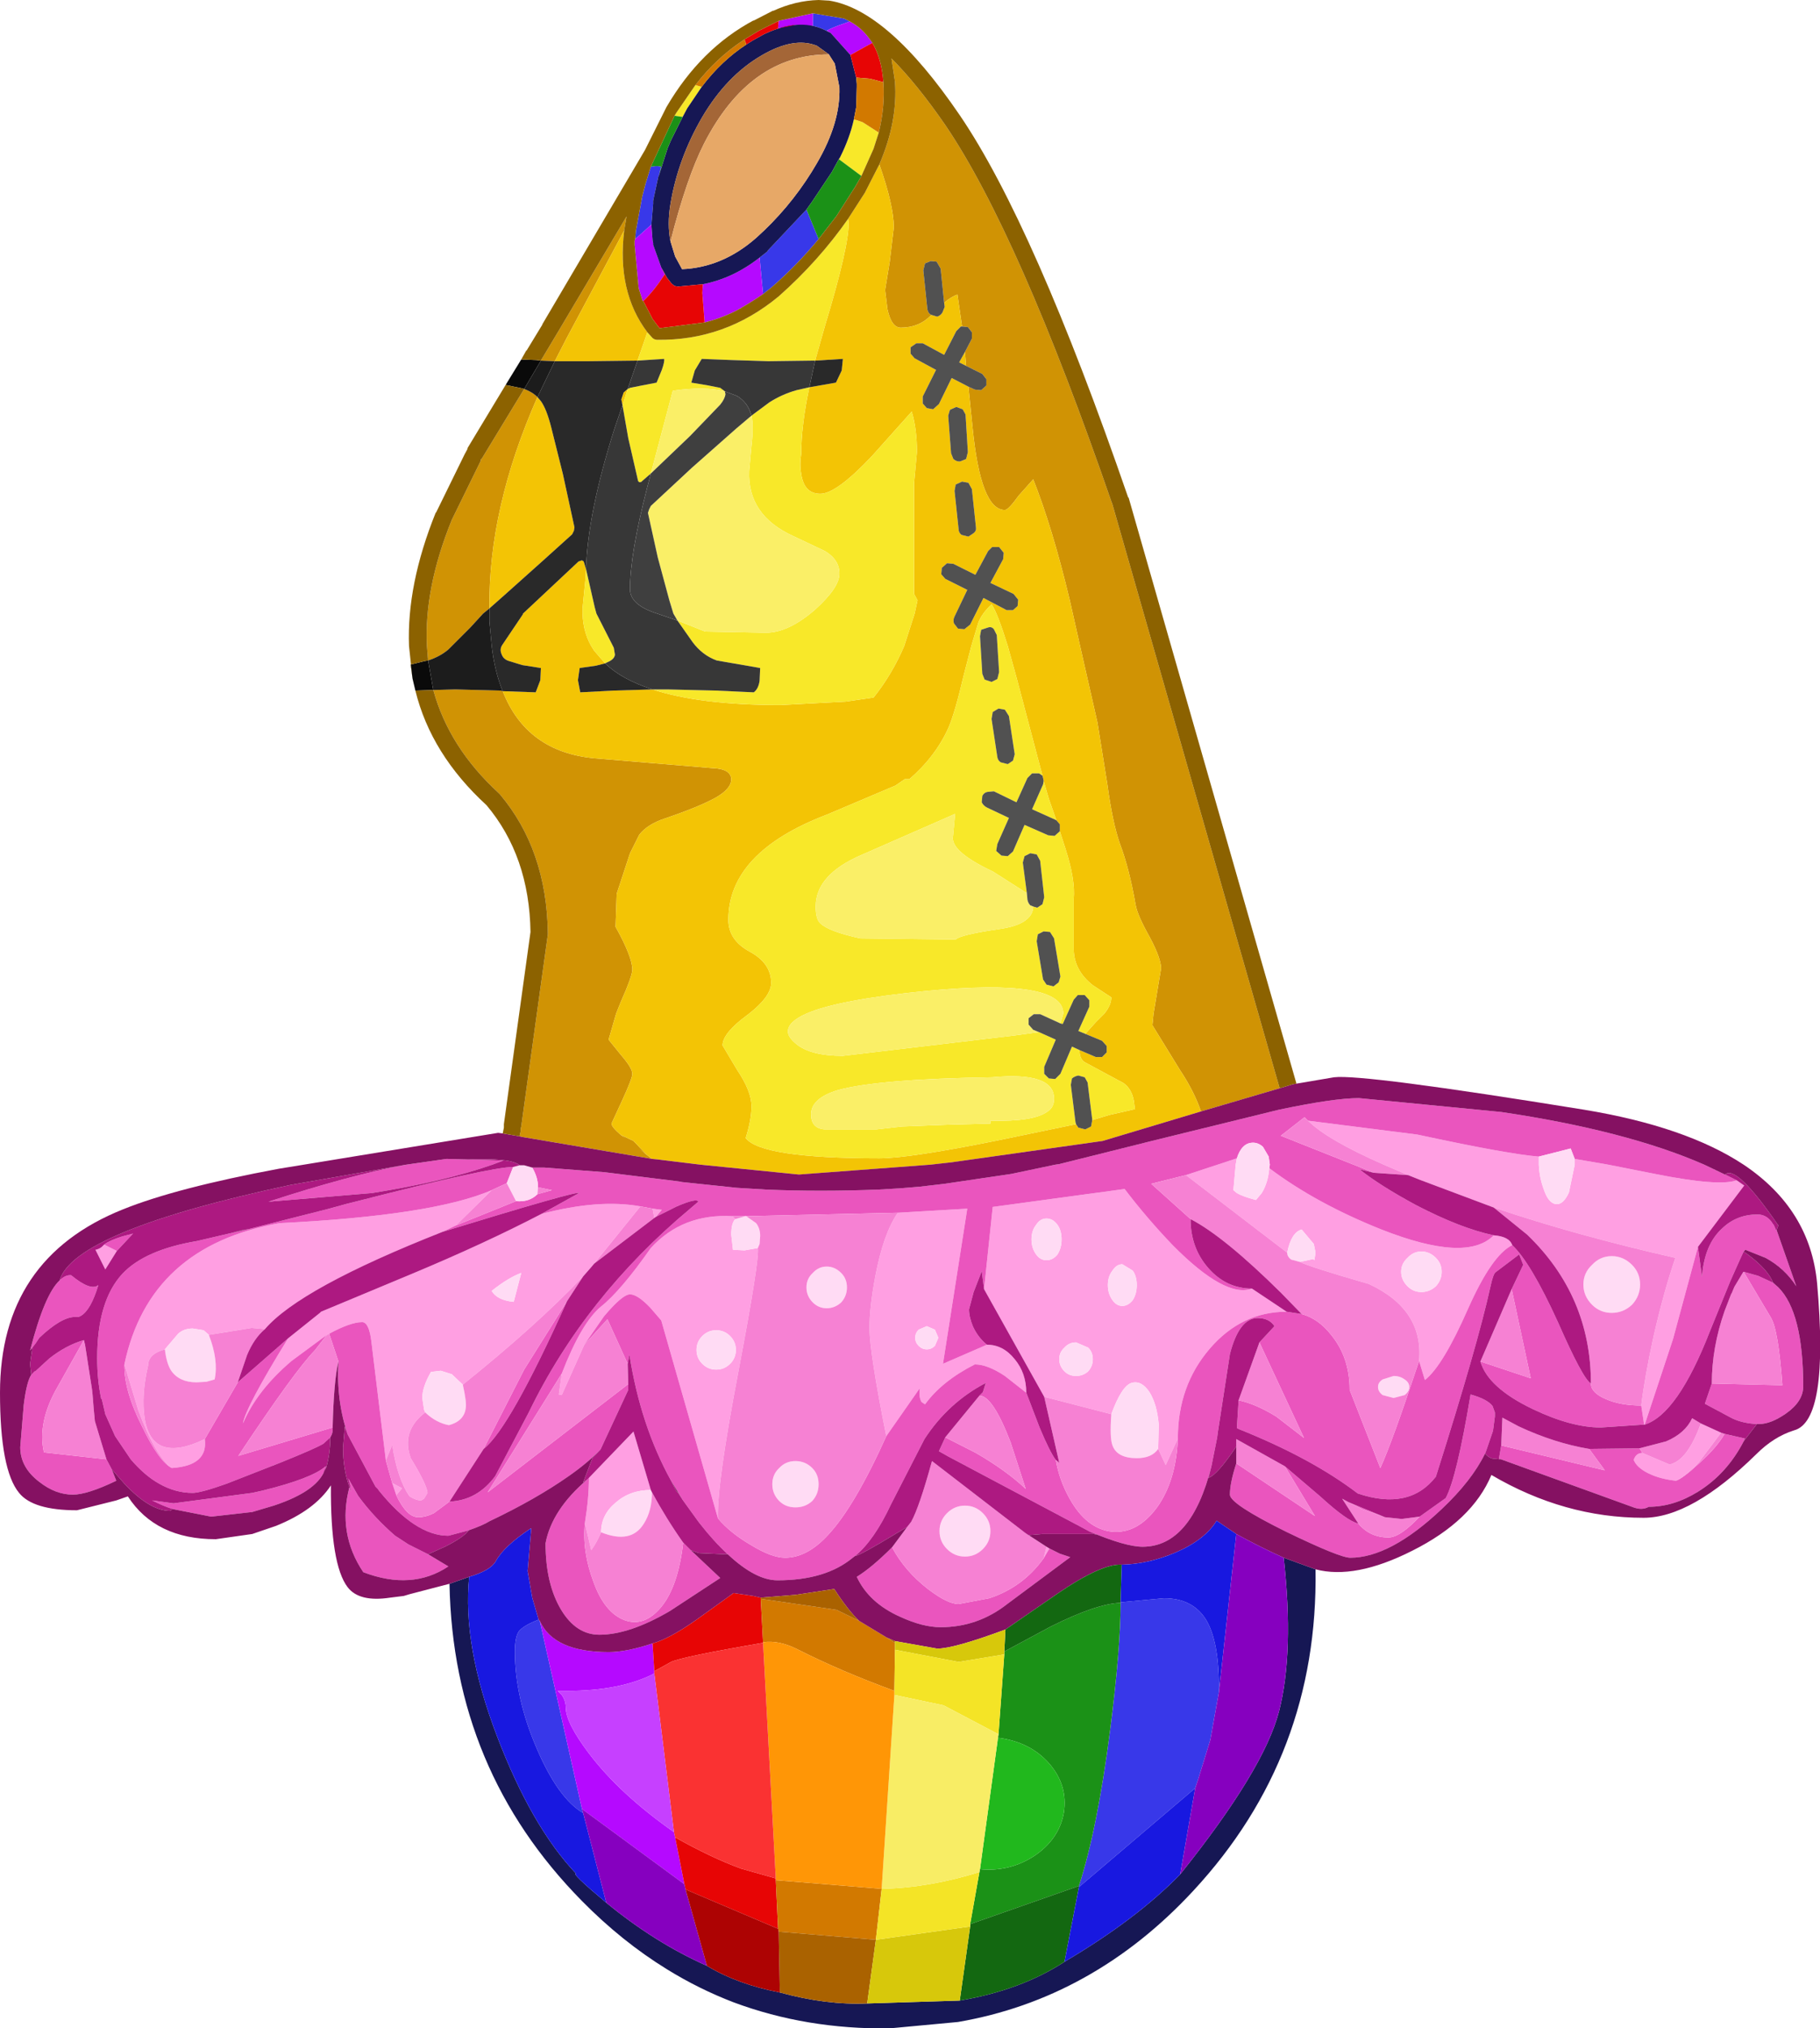 <?xml version="1.0" encoding="UTF-8" standalone="no"?>
<svg xmlns:ffdec="https://www.free-decompiler.com/flash" xmlns:xlink="http://www.w3.org/1999/xlink" ffdec:objectType="shape" height="175.2px" width="157.3px" xmlns="http://www.w3.org/2000/svg">
  <g transform="matrix(1.0, 0.0, 0.0, 1.0, 67.5, 138.8)">
    <path d="M-20.75 -107.65 L-20.7 -107.75 -19.35 -110.0 -13.35 -120.1 -13.55 -118.9 -18.55 -109.55 -19.55 -107.6 -20.75 -107.65 M8.5 -124.6 Q10.1 -128.3 9.85 -131.75 L9.55 -133.75 Q11.75 -131.55 14.2 -128.0 20.55 -118.65 28.6 -95.35 L28.6 -95.4 43.1 -44.8 36.3 -42.8 Q35.7 -44.55 34.5 -46.35 L32.1 -50.25 32.2 -51.25 32.85 -55.15 Q32.85 -56.0 31.9 -57.8 30.8 -59.75 30.65 -60.65 30.1 -63.8 29.3 -65.9 28.65 -67.75 28.2 -71.1 L27.35 -76.4 25.85 -83.0 24.95 -87.0 Q23.45 -93.25 21.8 -97.4 L20.55 -96.0 Q19.65 -94.75 19.35 -94.75 17.25 -94.75 16.55 -101.95 L16.2 -105.4 16.75 -105.15 17.3 -105.1 17.75 -105.5 17.75 -106.05 17.4 -106.5 16.0 -107.2 15.9 -108.4 16.5 -109.55 16.5 -110.1 16.15 -110.55 15.65 -110.6 15.25 -113.35 Q14.75 -113.2 14.1 -112.65 L13.8 -115.6 13.45 -116.2 12.95 -116.25 12.45 -116.05 12.3 -115.45 12.65 -112.1 Q12.7 -111.8 12.9 -111.65 L13.0 -111.6 Q11.95 -110.5 10.35 -110.5 9.55 -110.5 9.2 -112.1 L9.0 -113.75 9.4 -116.2 9.75 -119.15 Q9.75 -121.05 8.5 -124.6 M-24.05 -79.1 Q-22.0 -73.85 -16.1 -73.3 L-5.9 -72.45 Q-4.4 -72.4 -4.3 -71.55 -4.25 -70.7 -5.65 -69.9 -7.1 -69.1 -10.05 -68.1 -11.55 -67.6 -12.25 -66.7 L-13.05 -65.1 -14.2 -61.6 -14.3 -58.75 Q-12.85 -56.15 -12.85 -55.05 -12.85 -54.5 -13.85 -52.25 L-14.25 -51.25 -14.9 -49.0 -13.85 -47.7 Q-12.85 -46.55 -12.85 -46.05 -12.85 -45.65 -13.75 -43.7 L-14.65 -41.75 Q-14.65 -41.4 -13.45 -40.45 L-13.8 -40.75 -12.75 -40.25 -11.65 -39.1 -12.25 -39.55 -11.15 -38.7 -22.4 -40.6 -22.6 -40.65 -22.5 -41.1 -22.5 -41.3 -22.45 -41.5 -20.15 -58.1 -20.15 -58.2 Q-20.25 -65.4 -24.3 -70.2 L-24.4 -70.3 Q-28.7 -74.25 -30.05 -79.2 L-28.15 -79.25 -24.25 -79.15 -24.05 -79.1 M-22.2 -105.2 Q-21.5 -104.95 -21.05 -104.5 -25.3 -94.9 -25.2 -86.25 L-25.75 -85.8 -26.85 -84.6 -28.75 -82.7 Q-29.45 -82.1 -30.5 -81.75 L-30.6 -83.0 Q-30.85 -88.0 -28.45 -93.9 L-25.95 -99.0 -25.95 -99.1 -25.85 -99.2 -22.2 -105.2" fill="#d09304" fill-rule="evenodd" stroke="none"/>
    <path d="M-13.55 -118.9 Q-14.2 -113.6 -11.55 -110.1 L-12.4 -107.65 -12.55 -107.65 -16.7 -107.6 -19.55 -107.6 -18.55 -109.55 -13.55 -118.9 M5.8 -119.9 L7.25 -122.15 8.5 -124.6 Q9.75 -121.05 9.75 -119.15 L9.4 -116.2 9.0 -113.75 9.2 -112.1 Q9.55 -110.5 10.35 -110.5 11.95 -110.5 13.0 -111.6 L13.5 -111.45 Q13.8 -111.55 13.95 -111.8 L14.15 -112.3 14.1 -112.65 Q14.75 -113.2 15.25 -113.35 L15.65 -110.6 15.55 -110.6 15.15 -110.2 14.1 -108.15 12.25 -109.15 11.7 -109.15 11.2 -108.8 11.2 -108.25 11.55 -107.85 13.4 -106.85 12.25 -104.55 12.25 -103.95 12.6 -103.55 13.15 -103.45 13.65 -103.9 14.75 -106.15 16.2 -105.4 16.55 -101.95 Q17.25 -94.75 19.35 -94.75 19.65 -94.75 20.55 -96.0 L21.8 -97.4 Q23.45 -93.25 24.95 -87.0 L25.85 -83.0 27.35 -76.4 28.2 -71.1 Q28.65 -67.75 29.3 -65.9 30.1 -63.8 30.65 -60.65 30.8 -59.75 31.9 -57.8 32.85 -56.0 32.85 -55.15 L32.2 -51.25 32.1 -50.25 34.5 -46.35 Q35.7 -44.55 36.3 -42.8 L27.8 -40.25 14.7 -38.4 12.9 -38.2 1.55 -37.35 -6.95 -38.2 -10.65 -38.65 -11.15 -38.7 -12.25 -39.55 -11.65 -39.1 -12.75 -40.25 -13.8 -40.75 -13.45 -40.45 Q-14.65 -41.4 -14.65 -41.75 L-13.75 -43.7 Q-12.85 -45.65 -12.85 -46.05 -12.85 -46.55 -13.85 -47.7 L-14.9 -49.0 -14.25 -51.25 -13.85 -52.25 Q-12.85 -54.5 -12.85 -55.05 -12.85 -56.15 -14.3 -58.75 L-14.2 -61.6 -13.05 -65.1 -12.25 -66.7 Q-11.55 -67.6 -10.05 -68.1 -7.1 -69.1 -5.65 -69.9 -4.25 -70.7 -4.3 -71.55 -4.4 -72.4 -5.9 -72.45 L-16.1 -73.3 Q-22.0 -73.85 -24.05 -79.1 L-21.2 -79.0 -20.8 -80.05 -20.75 -81.1 -22.35 -81.35 -23.5 -81.7 Q-24.0 -81.85 -24.15 -82.3 -24.35 -82.75 -24.05 -83.15 L-22.3 -85.75 -22.3 -85.8 -17.5 -90.3 -17.2 -90.4 -17.05 -90.3 -16.85 -89.65 -16.9 -88.8 -17.15 -86.25 Q-17.2 -84.4 -16.4 -83.0 L-16.15 -82.6 -15.2 -81.5 -16.0 -81.3 -17.4 -81.1 -17.55 -80.05 -17.35 -79.0 -14.45 -79.15 -11.1 -79.25 Q-7.0 -77.9 -0.05 -77.9 L5.6 -78.2 8.0 -78.55 Q9.6 -80.55 10.65 -83.0 L11.55 -85.8 11.8 -86.95 11.5 -87.5 11.5 -97.05 11.75 -99.75 Q11.75 -101.75 11.3 -103.25 L7.9 -99.45 Q4.8 -96.15 3.4 -96.15 2.0 -96.15 1.75 -97.85 1.6 -98.7 1.75 -99.6 1.75 -102.05 2.45 -105.35 L4.75 -105.75 5.25 -106.8 5.35 -107.8 2.95 -107.65 3.8 -110.65 Q5.85 -117.4 5.85 -119.55 L5.8 -119.9 M15.9 -108.4 L16.0 -107.2 15.4 -107.5 15.9 -108.4 M16.15 -99.75 L15.95 -103.0 15.7 -103.45 15.15 -103.65 14.6 -103.4 14.45 -102.9 14.7 -99.65 14.9 -99.15 Q15.2 -98.9 15.5 -98.95 L16.0 -99.15 16.15 -99.75 M16.35 -84.85 L17.5 -87.15 19.5 -86.1 20.05 -86.1 20.45 -86.45 20.5 -87.0 20.1 -87.5 18.1 -88.45 19.2 -90.5 19.25 -91.05 18.85 -91.55 18.25 -91.55 17.9 -91.2 16.8 -89.15 14.9 -90.1 14.35 -90.15 13.9 -89.75 13.85 -89.2 14.2 -88.8 16.1 -87.85 15.0 -85.55 Q14.85 -85.25 14.95 -84.95 L15.3 -84.5 15.85 -84.45 16.35 -84.85 M15.0 -96.4 L15.35 -93.1 Q15.35 -92.8 15.6 -92.6 L16.2 -92.45 16.65 -92.75 Q16.9 -92.95 16.85 -93.25 L16.5 -96.55 16.2 -97.1 15.65 -97.2 15.1 -96.95 15.0 -96.4 M22.6 -71.8 L20.35 -80.3 19.6 -83.0 Q18.7 -85.9 18.2 -86.6 17.35 -85.8 17.05 -85.0 L16.45 -83.0 15.8 -80.5 Q15.05 -77.3 14.5 -76.0 13.4 -73.5 11.1 -71.5 L10.7 -71.5 9.9 -70.95 4.0 -68.45 Q-4.55 -65.2 -4.55 -59.35 -4.55 -57.6 -2.7 -56.6 -0.85 -55.6 -0.85 -53.9 -0.85 -52.75 -2.75 -51.25 L-2.95 -51.1 Q-5.05 -49.55 -5.05 -48.5 L-3.8 -46.4 Q-2.55 -44.55 -2.55 -43.25 -2.55 -42.1 -3.05 -40.5 -1.7 -38.75 8.5 -38.75 11.05 -38.75 18.75 -40.3 L25.5 -41.7 25.7 -41.4 26.3 -41.25 26.8 -41.5 26.9 -42.05 28.4 -42.5 30.6 -43.0 30.55 -43.3 Q30.45 -44.65 29.6 -45.25 L26.35 -47.0 Q25.8 -47.25 25.8 -48.1 L27.2 -47.5 27.75 -47.5 28.15 -47.9 28.15 -48.45 27.75 -48.9 26.3 -49.5 27.2 -50.5 27.95 -51.25 Q28.55 -52.0 28.55 -52.65 L26.95 -53.7 Q25.3 -55.0 25.3 -56.85 L25.3 -61.15 Q25.45 -62.8 24.6 -65.45 L24.1 -67.0 24.1 -67.6 23.8 -67.95 23.15 -69.8 22.7 -71.35 22.65 -71.6 22.6 -71.8 M-21.05 -104.5 L-20.75 -104.15 Q-20.25 -103.45 -19.85 -101.85 L-18.85 -97.85 -17.85 -93.25 -17.9 -92.95 -18.05 -92.65 -20.6 -90.35 -23.9 -87.4 -25.2 -86.25 Q-25.3 -94.9 -21.05 -104.5 M-13.25 -105.2 L-13.7 -103.8 -13.8 -104.3 -13.6 -104.9 -13.25 -105.2" fill="#f3c405" fill-rule="evenodd" stroke="none"/>
    <path d="M-11.55 -110.1 L-11.1 -109.6 -10.95 -109.5 -10.75 -109.45 Q-4.85 -109.35 -0.2 -113.2 3.25 -116.25 5.8 -119.9 L5.85 -119.55 Q5.85 -117.4 3.8 -110.65 L2.95 -107.65 2.7 -107.65 -1.1 -107.6 -4.3 -107.7 -6.85 -107.8 -7.45 -106.8 -7.75 -105.75 -6.25 -105.5 -5.25 -105.3 -4.85 -105.0 Q-6.55 -105.45 -9.35 -105.05 L-11.25 -97.9 -12.0 -97.25 Q-12.05 -97.15 -12.25 -97.15 L-12.35 -97.25 -13.2 -100.95 -13.7 -103.8 -13.25 -105.2 -13.05 -105.3 -12.05 -105.5 -10.75 -105.75 -10.3 -106.85 Q-10.05 -107.55 -10.1 -107.8 L-12.4 -107.65 -11.55 -110.1 M8.45 -127.35 L8.0 -125.95 6.95 -123.6 5.0 -125.05 5.1 -125.2 Q5.95 -126.9 6.3 -128.5 L7.05 -128.25 8.45 -127.35 M-9.2 -128.8 L-9.05 -129.05 -7.4 -131.45 -6.85 -131.3 -8.1 -129.45 -8.5 -128.7 -9.2 -128.8 M2.45 -105.35 Q1.75 -102.05 1.75 -99.6 1.6 -98.7 1.75 -97.85 2.0 -96.15 3.4 -96.15 4.8 -96.15 7.9 -99.45 L11.3 -103.25 Q11.75 -101.75 11.75 -99.75 L11.5 -97.05 11.5 -87.5 11.8 -86.95 11.55 -85.8 10.65 -83.0 Q9.6 -80.55 8.0 -78.55 L5.6 -78.2 -0.05 -77.9 Q-7.0 -77.9 -11.1 -79.25 L-9.8 -79.25 -5.6 -79.15 -2.35 -79.0 Q-1.95 -79.3 -1.85 -80.0 L-1.8 -81.1 -5.55 -81.75 Q-6.8 -82.2 -7.65 -83.35 L-8.95 -85.2 -6.55 -84.25 -1.3 -84.15 Q0.65 -84.15 2.95 -86.15 5.05 -88.05 5.05 -89.25 5.05 -90.45 3.8 -91.2 L1.05 -92.5 Q-2.9 -94.3 -2.75 -98.1 L-2.55 -100.3 Q-2.35 -102.0 -2.55 -102.9 L-1.0 -104.05 Q0.1 -104.75 1.35 -105.1 L2.45 -105.35 M-15.2 -81.5 L-16.15 -82.6 -16.4 -83.0 Q-17.2 -84.4 -17.15 -86.25 L-16.9 -88.8 -16.85 -89.65 -16.1 -86.35 -15.95 -85.8 -14.45 -82.85 -14.35 -82.25 Q-14.4 -81.85 -15.0 -81.6 L-15.2 -81.5 M18.85 -80.75 L18.65 -83.95 18.4 -84.45 Q18.2 -84.7 17.9 -84.6 L17.3 -84.4 17.2 -83.85 17.4 -80.6 17.6 -80.1 18.2 -79.9 18.7 -80.15 18.85 -80.75 M25.5 -41.7 L18.75 -40.3 Q11.05 -38.75 8.5 -38.75 -1.7 -38.75 -3.05 -40.5 -2.55 -42.1 -2.55 -43.25 -2.55 -44.55 -3.8 -46.4 L-5.05 -48.5 Q-5.05 -49.55 -2.95 -51.1 L-2.75 -51.25 Q-0.85 -52.75 -0.85 -53.9 -0.85 -55.6 -2.7 -56.6 -4.55 -57.6 -4.55 -59.35 -4.55 -65.2 4.0 -68.45 L9.9 -70.95 10.7 -71.5 11.1 -71.5 Q13.4 -73.5 14.5 -76.0 15.05 -77.3 15.8 -80.5 L16.45 -83.0 17.05 -85.0 Q17.35 -85.8 18.2 -86.6 18.7 -85.9 19.6 -83.0 L20.35 -80.3 22.6 -71.8 22.3 -72.0 21.7 -72.0 21.3 -71.6 20.35 -69.5 18.4 -70.45 17.85 -70.4 Q17.55 -70.35 17.4 -70.05 L17.35 -69.5 Q17.5 -69.2 17.8 -69.05 L19.7 -68.15 18.7 -65.9 18.6 -65.3 19.05 -64.9 19.6 -64.85 20.05 -65.25 21.05 -67.55 23.1 -66.65 23.65 -66.6 24.1 -67.0 24.6 -65.45 Q25.45 -62.8 25.3 -61.15 L25.3 -56.85 Q25.3 -55.0 26.95 -53.7 L28.55 -52.65 Q28.55 -52.0 27.95 -51.25 L27.2 -50.5 26.3 -49.5 25.7 -49.75 26.65 -51.85 26.65 -52.4 26.25 -52.85 25.65 -52.85 25.3 -52.45 24.35 -50.35 24.15 -50.4 24.4 -51.25 Q24.4 -54.35 12.5 -53.2 4.95 -52.45 2.2 -51.25 0.6 -50.55 0.6 -49.7 0.6 -49.2 1.35 -48.6 2.6 -47.6 5.35 -47.6 L20.1 -49.35 22.3 -49.65 23.75 -49.0 22.75 -46.65 22.75 -46.05 23.15 -45.65 23.7 -45.6 24.15 -46.05 25.15 -48.4 25.8 -48.1 Q25.8 -47.25 26.35 -47.0 L29.6 -45.25 Q30.45 -44.65 30.55 -43.3 L30.6 -43.0 28.4 -42.5 26.9 -42.05 26.9 -42.1 26.5 -45.3 26.25 -45.75 25.7 -45.9 Q25.4 -45.85 25.15 -45.65 L25.05 -45.1 25.45 -41.9 25.5 -41.7 M22.7 -71.35 L23.15 -69.8 23.8 -67.95 23.7 -68.0 21.7 -68.9 22.65 -71.05 22.7 -71.35 M18.2 -76.7 L18.7 -73.4 Q18.75 -73.1 19.0 -72.95 L19.6 -72.8 20.05 -73.1 20.2 -73.65 19.7 -76.95 19.35 -77.5 18.8 -77.6 18.3 -77.3 18.2 -76.7 M21.25 -61.65 L18.35 -63.5 Q14.85 -65.15 14.85 -66.4 L15.05 -68.5 6.95 -64.95 Q3.0 -63.25 3.0 -60.5 3.0 -59.4 3.4 -59.05 4.1 -58.35 6.85 -57.75 L15.1 -57.65 Q15.45 -58.05 18.85 -58.55 21.75 -58.95 21.8 -60.5 L22.15 -60.4 22.6 -60.7 22.75 -61.3 22.4 -64.45 22.1 -65.0 21.55 -65.1 21.05 -64.85 20.9 -64.3 21.25 -61.65 M22.1 -57.5 L22.65 -54.2 22.95 -53.75 23.55 -53.6 24.0 -53.95 24.15 -54.45 23.6 -57.75 23.25 -58.3 22.7 -58.35 22.2 -58.1 22.1 -57.5 M23.6 -43.9 Q23.6 -46.25 18.25 -45.75 8.45 -45.6 4.95 -44.65 2.6 -43.95 2.6 -42.55 2.6 -41.35 3.75 -41.25 L8.25 -41.25 10.45 -41.5 14.35 -41.65 18.1 -41.75 18.1 -42.0 Q21.85 -41.9 23.05 -42.8 23.6 -43.15 23.6 -43.9" fill="#f8e829" fill-rule="evenodd" stroke="none"/>
    <path d="M-2.55 -102.9 Q-2.35 -102.0 -2.55 -100.3 L-2.75 -98.1 Q-2.9 -94.3 1.05 -92.5 L3.8 -91.2 Q5.05 -90.45 5.05 -89.25 5.05 -88.05 2.95 -86.15 0.65 -84.15 -1.3 -84.15 L-6.55 -84.25 -8.95 -85.2 -9.3 -85.8 -9.65 -86.95 -10.65 -90.65 -11.5 -94.5 -11.4 -94.8 -11.25 -95.1 -7.7 -98.4 -3.85 -101.8 -2.55 -102.9 M22.3 -49.65 L20.1 -49.35 5.35 -47.6 Q2.6 -47.6 1.35 -48.6 0.6 -49.2 0.6 -49.7 0.6 -50.55 2.2 -51.25 4.95 -52.45 12.5 -53.2 24.4 -54.35 24.4 -51.25 L24.15 -50.4 22.4 -51.2 21.85 -51.2 21.4 -50.85 21.4 -50.3 21.8 -49.85 22.3 -49.65 M21.8 -60.5 Q21.75 -58.95 18.85 -58.55 15.45 -58.05 15.1 -57.65 L6.85 -57.75 Q4.1 -58.35 3.4 -59.05 3.0 -59.4 3.0 -60.5 3.0 -63.25 6.95 -64.95 L15.05 -68.5 14.85 -66.4 Q14.85 -65.15 18.35 -63.5 L21.25 -61.65 21.3 -61.1 Q21.35 -60.8 21.55 -60.6 L21.8 -60.5 M23.6 -43.9 Q23.6 -43.15 23.05 -42.8 21.85 -41.9 18.1 -42.0 L18.1 -41.75 14.35 -41.65 10.45 -41.5 8.25 -41.25 3.75 -41.25 Q2.6 -41.35 2.6 -42.55 2.6 -43.95 4.95 -44.65 8.45 -45.6 18.25 -45.75 23.6 -46.25 23.6 -43.9 M-11.25 -97.9 L-9.35 -105.05 Q-6.55 -105.45 -4.85 -105.0 L-4.8 -104.75 Q-4.85 -104.35 -5.25 -103.85 L-7.85 -101.15 -11.25 -97.9" fill="#faef67" fill-rule="evenodd" stroke="none"/>
    <path d="M2.95 -107.65 L2.45 -105.35 1.35 -105.1 Q0.1 -104.75 -1.0 -104.05 L-2.55 -102.9 -2.6 -103.05 Q-2.9 -104.05 -3.8 -104.6 L-4.85 -105.0 -5.25 -105.3 -6.25 -105.5 -7.75 -105.75 -7.45 -106.8 -6.85 -107.8 -4.3 -107.7 -1.1 -107.6 2.7 -107.65 2.95 -107.65 M-8.95 -85.2 L-7.65 -83.35 Q-6.8 -82.2 -5.55 -81.75 L-1.8 -81.1 -1.85 -80.0 Q-1.95 -79.3 -2.35 -79.0 L-5.6 -79.15 -9.8 -79.25 -11.1 -79.25 Q-13.75 -80.1 -15.2 -81.5 L-15.0 -81.6 Q-14.4 -81.85 -14.35 -82.25 L-14.45 -82.85 -15.95 -85.8 -16.1 -86.35 -16.85 -89.65 Q-16.7 -94.5 -14.4 -101.75 L-13.7 -103.8 -13.2 -100.95 -12.35 -97.25 -12.25 -97.15 Q-12.05 -97.15 -12.0 -97.25 L-11.25 -97.9 -11.55 -96.75 Q-13.05 -90.95 -13.05 -87.9 -13.05 -86.55 -10.7 -85.8 L-8.95 -85.2 M-12.4 -107.65 L-10.1 -107.8 Q-10.05 -107.55 -10.3 -106.85 L-10.75 -105.75 -12.05 -105.5 -13.05 -105.3 -13.25 -105.2 -12.4 -107.65" fill="#373737" fill-rule="evenodd" stroke="none"/>
    <path d="M2.95 -107.65 L5.35 -107.8 5.25 -106.8 4.75 -105.75 2.45 -105.35 2.95 -107.65 M-11.1 -79.25 L-14.45 -79.15 -17.35 -79.0 -17.55 -80.05 -17.4 -81.1 -16.0 -81.3 -15.2 -81.5 Q-13.75 -80.1 -11.1 -79.25 M-16.85 -89.65 L-17.05 -90.3 -17.2 -90.4 -17.5 -90.3 -22.3 -85.8 -22.3 -85.75 -24.05 -83.15 Q-24.35 -82.75 -24.15 -82.3 -24.0 -81.85 -23.5 -81.7 L-22.35 -81.35 -20.75 -81.1 -20.8 -80.05 -21.2 -79.0 -24.05 -79.1 Q-24.75 -80.8 -25.0 -83.0 L-25.2 -85.1 -25.2 -85.35 -25.2 -86.25 -23.9 -87.4 -20.6 -90.35 -18.05 -92.65 -17.9 -92.95 -17.85 -93.25 -18.85 -97.85 -19.85 -101.85 Q-20.25 -103.45 -20.75 -104.15 L-21.05 -104.5 -19.55 -107.6 -16.7 -107.6 -12.55 -107.65 -12.4 -107.65 -13.25 -105.2 -13.6 -104.9 -13.8 -104.3 -13.7 -103.8 -14.4 -101.75 Q-16.7 -94.5 -16.85 -89.65" fill="#292929" fill-rule="evenodd" stroke="none"/>
    <path d="M-22.45 -107.75 L-21.15 -107.7 -20.75 -107.65 -22.2 -105.2 -22.35 -105.25 -23.8 -105.55 -22.45 -107.75 M-31.6 -79.15 L-31.85 -80.2 -32.0 -81.4 -30.8 -81.7 -30.5 -81.75 -30.05 -79.2 -31.6 -79.15" fill="#0a0a0a" fill-rule="evenodd" stroke="none"/>
    <path d="M-22.2 -105.2 L-20.75 -107.65 -19.55 -107.6 -21.05 -104.5 Q-21.5 -104.95 -22.2 -105.2 M-25.2 -86.25 L-25.2 -85.35 -25.2 -85.1 -25.0 -83.0 Q-24.75 -80.8 -24.05 -79.1 L-24.25 -79.15 -28.15 -79.25 -30.05 -79.2 -30.5 -81.75 Q-29.45 -82.1 -28.75 -82.7 L-26.85 -84.6 -25.75 -85.8 -25.2 -86.25" fill="#1c1c1c" fill-rule="evenodd" stroke="none"/>
    <path d="M-4.85 -105.0 L-3.8 -104.6 Q-2.9 -104.05 -2.6 -103.05 L-2.55 -102.9 -3.85 -101.8 -7.7 -98.4 -11.25 -95.1 -11.4 -94.8 -11.5 -94.5 -10.65 -90.65 -9.65 -86.95 -9.3 -85.8 -8.95 -85.2 -10.7 -85.8 Q-13.05 -86.55 -13.05 -87.9 -13.05 -90.95 -11.55 -96.75 L-11.25 -97.9 -7.85 -101.15 -5.25 -103.85 Q-4.85 -104.35 -4.8 -104.75 L-4.85 -105.0" fill="#3f3f3f" fill-rule="evenodd" stroke="none"/>
    <path d="M13.0 -111.6 L12.9 -111.65 Q12.7 -111.8 12.65 -112.1 L12.3 -115.45 12.45 -116.05 12.95 -116.25 13.45 -116.2 13.8 -115.6 14.1 -112.65 14.15 -112.3 13.95 -111.8 Q13.8 -111.55 13.5 -111.45 L13.0 -111.6 M15.65 -110.6 L16.15 -110.55 16.5 -110.1 16.5 -109.55 15.9 -108.4 15.4 -107.5 16.0 -107.2 17.4 -106.5 17.75 -106.05 17.75 -105.5 17.3 -105.1 16.75 -105.15 16.2 -105.4 14.75 -106.15 13.65 -103.9 13.15 -103.45 12.6 -103.55 12.25 -103.95 12.25 -104.55 13.4 -106.85 11.55 -107.85 11.2 -108.25 11.2 -108.8 11.7 -109.15 12.25 -109.15 14.1 -108.15 15.15 -110.2 15.55 -110.6 15.65 -110.6 M16.15 -99.75 L16.0 -99.15 15.5 -98.95 Q15.2 -98.9 14.9 -99.15 L14.7 -99.65 14.45 -102.9 14.6 -103.4 15.15 -103.65 15.7 -103.45 15.95 -103.0 16.15 -99.75 M15.0 -96.4 L15.1 -96.95 15.65 -97.2 16.2 -97.1 16.5 -96.55 16.85 -93.25 Q16.9 -92.95 16.65 -92.75 L16.2 -92.45 15.6 -92.6 Q15.35 -92.8 15.35 -93.1 L15.0 -96.4 M16.35 -84.85 L15.85 -84.45 15.3 -84.5 14.95 -84.95 Q14.85 -85.25 15.0 -85.55 L16.1 -87.85 14.2 -88.8 13.85 -89.2 13.9 -89.75 14.35 -90.15 14.9 -90.1 16.8 -89.15 17.9 -91.2 18.25 -91.55 18.85 -91.55 19.25 -91.05 19.2 -90.5 18.1 -88.45 20.1 -87.5 20.5 -87.0 20.45 -86.45 20.05 -86.1 19.5 -86.1 17.5 -87.15 16.35 -84.85 M18.85 -80.75 L18.7 -80.15 18.2 -79.9 17.6 -80.1 17.4 -80.6 17.2 -83.85 17.3 -84.4 17.9 -84.6 Q18.2 -84.7 18.4 -84.45 L18.65 -83.95 18.85 -80.75 M25.5 -41.7 L25.45 -41.9 25.05 -45.1 25.15 -45.65 Q25.4 -45.85 25.7 -45.9 L26.25 -45.75 26.5 -45.3 26.9 -42.1 26.9 -42.05 26.8 -41.5 26.3 -41.25 25.7 -41.4 25.5 -41.7 M25.8 -48.1 L25.15 -48.4 24.15 -46.05 23.7 -45.6 23.15 -45.65 22.75 -46.05 22.75 -46.65 23.75 -49.0 22.3 -49.65 21.8 -49.85 21.4 -50.3 21.4 -50.85 21.85 -51.2 22.4 -51.2 24.15 -50.4 24.35 -50.35 25.3 -52.45 25.65 -52.85 26.25 -52.85 26.65 -52.4 26.65 -51.85 25.7 -49.75 26.3 -49.5 27.75 -48.9 28.15 -48.45 28.15 -47.9 27.75 -47.5 27.2 -47.5 25.8 -48.1 M24.1 -67.0 L23.65 -66.6 23.1 -66.65 21.05 -67.55 20.05 -65.25 19.6 -64.85 19.05 -64.9 18.6 -65.3 18.7 -65.9 19.7 -68.15 17.8 -69.05 Q17.5 -69.2 17.35 -69.5 L17.4 -70.05 Q17.55 -70.35 17.85 -70.4 L18.4 -70.45 20.35 -69.5 21.3 -71.6 21.7 -72.0 22.3 -72.0 22.6 -71.8 22.65 -71.6 22.7 -71.35 22.65 -71.05 21.7 -68.9 23.7 -68.0 23.8 -67.95 24.1 -67.6 24.1 -67.0 M18.2 -76.7 L18.3 -77.3 18.8 -77.6 19.35 -77.5 19.7 -76.95 20.2 -73.65 20.05 -73.1 19.6 -72.8 19.0 -72.95 Q18.75 -73.1 18.7 -73.4 L18.2 -76.7 M21.25 -61.65 L20.9 -64.3 21.05 -64.85 21.55 -65.1 22.1 -65.0 22.4 -64.45 22.75 -61.3 22.6 -60.7 22.15 -60.4 21.8 -60.5 21.55 -60.6 Q21.35 -60.8 21.3 -61.1 L21.25 -61.65 M22.1 -57.5 L22.2 -58.1 22.7 -58.35 23.25 -58.3 23.6 -57.75 24.15 -54.45 24.0 -53.95 23.55 -53.6 22.95 -53.75 22.65 -54.2 22.1 -57.5" fill="#515151" fill-rule="evenodd" stroke="none"/>
    <path d="M4.3 -135.95 L3.7 -136.25 Q2.6 -136.75 1.3 -136.65 L2.75 -136.55 2.75 -136.7 2.75 -137.25 2.75 -137.65 5.45 -137.2 5.95 -136.95 5.4 -136.75 Q4.5 -136.45 3.95 -136.15 L4.3 -135.95 M3.25 -118.15 Q1.4 -115.9 -0.85 -113.95 L-1.55 -113.4 -1.85 -116.55 -1.15 -117.1 -1.15 -117.15 2.2 -120.7 3.25 -118.15 M-12.6 -118.15 L-12.55 -118.75 -12.55 -118.8 -12.0 -121.8 -11.7 -122.95 -11.25 -124.4 -10.85 -124.45 -10.6 -124.45 -10.35 -124.4 -10.55 -123.65 -10.6 -123.55 -11.0 -121.7 -11.05 -121.45 -11.05 -121.2 -11.2 -119.4 -12.6 -118.15 M29.35 -0.35 L29.35 -0.4 33.1 -0.75 Q35.55 -0.75 36.7 1.05 37.9 2.95 37.85 7.35 L37.1 11.5 36.05 14.9 35.8 15.65 25.75 24.2 25.75 24.1 Q27.35 19.15 28.45 10.6 29.35 3.55 29.35 -0.35 M-20.95 1.1 L-20.85 1.2 -17.2 17.45 -17.1 17.8 Q-19.25 16.55 -21.1 12.25 -23.0 7.85 -23.0 3.85 -23.0 2.6 -22.65 2.1 -22.25 1.6 -20.95 1.1" fill="#3838e9" fill-rule="evenodd" stroke="none"/>
    <path d="M1.3 -136.65 L-0.25 -136.35 -0.25 -136.45 -0.2 -137.0 2.75 -137.65 2.75 -137.25 2.75 -136.7 2.75 -136.55 1.3 -136.65 M4.3 -135.95 L3.95 -136.15 Q4.5 -136.45 5.4 -136.75 L5.95 -136.95 Q7.05 -136.35 7.75 -135.3 L7.9 -135.1 7.25 -134.75 6.0 -134.05 4.3 -135.95 M-1.55 -113.4 Q-2.5 -112.75 -3.45 -112.2 L-3.5 -112.15 -3.55 -112.15 -3.9 -111.95 Q-5.2 -111.3 -6.6 -110.95 L-6.8 -113.5 -6.75 -114.25 Q-4.15 -114.75 -1.85 -116.55 L-1.55 -113.4 M-11.9 -112.8 L-11.95 -112.8 -12.3 -113.9 -12.65 -117.65 -12.65 -117.8 -12.65 -118.0 -12.6 -118.15 -11.2 -119.4 -11.1 -118.05 -11.05 -117.8 -11.05 -117.65 -10.35 -115.7 -10.05 -115.1 Q-11.0 -113.65 -11.9 -112.8 M-20.85 1.2 Q-19.65 3.9 -14.9 3.9 -13.35 3.9 -11.1 3.15 L-10.95 5.55 -10.95 5.75 Q-13.85 7.25 -18.5 7.25 L-19.3 7.25 -18.95 7.6 Q-18.6 8.1 -18.6 8.7 -18.6 10.0 -16.6 12.65 -13.95 16.15 -9.25 19.45 L-9.15 19.9 -8.35 23.95 -17.2 17.45 -20.85 1.2" fill="#b509ff" fill-rule="evenodd" stroke="none"/>
    <path d="M-3.0 -134.95 L-2.45 -135.3 -1.55 -135.8 -1.35 -135.9 Q0.05 -136.55 1.3 -136.65 2.6 -136.75 3.7 -136.25 L4.3 -135.95 6.0 -134.05 6.5 -132.1 6.55 -131.55 6.55 -131.3 6.5 -129.55 6.3 -128.5 Q5.95 -126.9 5.1 -125.2 L5.0 -125.05 4.4 -123.95 2.7 -121.4 2.2 -120.7 -1.15 -117.15 -1.15 -117.1 -1.85 -116.55 Q-4.15 -114.75 -6.75 -114.25 L-8.9 -114.05 -9.2 -114.1 -9.45 -114.3 -9.85 -114.8 -10.35 -115.7 -11.05 -117.65 -11.05 -117.8 -11.1 -118.05 -11.2 -119.4 -11.05 -121.2 -11.05 -121.45 -11.0 -121.7 -10.6 -123.55 -10.55 -123.65 -9.8 -126.0 -9.5 -126.7 -9.45 -126.8 -8.5 -128.7 -8.1 -129.45 -6.85 -131.3 Q-5.15 -133.55 -3.0 -134.95 M46.2 -3.25 Q46.45 12.85 35.65 24.5 31.3 29.2 26.15 32.05 21.1 34.85 15.3 35.85 L9.4 36.4 Q2.2 36.5 -4.1 34.15 -7.1 33.0 -9.85 31.3 -13.75 28.9 -17.2 25.4 -28.35 14.1 -28.65 -2.0 L-26.95 -2.6 Q-27.55 3.3 -24.55 11.15 -21.55 19.0 -17.7 23.05 -18.2 22.95 -15.1 25.55 -10.9 29.0 -6.4 31.0 -3.75 32.6 -0.1 33.3 3.9 34.4 7.45 34.25 L15.45 34.0 Q20.75 33.1 24.5 30.65 30.7 27.0 34.5 23.1 41.75 14.05 43.05 9.0 44.35 3.9 43.45 -4.25 L46.2 -3.25 M4.15 -134.1 L3.1 -134.85 Q1.1 -135.65 -1.7 -134.0 -4.7 -132.25 -6.8 -128.7 -8.9 -125.1 -9.55 -121.2 -9.85 -119.4 -9.55 -117.95 L-9.15 -116.65 -8.55 -115.55 Q-5.05 -115.7 -2.15 -118.25 0.65 -120.75 2.65 -123.95 L3.1 -124.7 Q5.15 -128.2 5.05 -131.25 L4.65 -133.3 4.2 -134.0 4.15 -134.1" fill="#161754" fill-rule="evenodd" stroke="none"/>
    <path d="M-0.2 -137.0 L-0.25 -136.45 -0.25 -136.35 1.3 -136.65 Q0.05 -136.55 -1.35 -135.9 L-1.55 -135.8 -2.45 -135.3 -3.0 -134.95 -3.15 -135.4 -1.9 -136.15 -0.2 -137.0 M7.9 -135.1 Q8.7 -133.75 8.85 -131.7 L7.7 -132.0 6.5 -132.1 6.0 -134.05 7.25 -134.75 7.9 -135.1 M-6.6 -110.95 L-10.5 -110.45 -11.1 -111.25 -11.9 -112.8 Q-11.0 -113.65 -10.05 -115.1 L-10.35 -115.7 -9.85 -114.8 -9.45 -114.3 -9.2 -114.1 -8.9 -114.05 -6.75 -114.25 -6.8 -113.5 -6.6 -110.95 M-1.55 3.05 L-1.55 3.1 Q-8.55 4.3 -9.5 4.75 L-10.95 5.55 -11.1 3.15 Q-9.65 2.75 -7.3 1.1 L-4.1 -1.2 -2.4 -0.95 -1.75 -0.8 -1.75 -0.7 -1.55 3.05 M-0.45 23.45 L-0.45 23.6 -0.25 27.8 -8.25 24.4 -8.35 23.95 -9.15 19.9 Q-6.05 21.65 -3.45 22.6 L-0.45 23.45" fill="#e70505" fill-rule="evenodd" stroke="none"/>
    <path d="M-3.15 -135.4 L-3.0 -134.95 Q-5.15 -133.55 -6.85 -131.3 L-7.4 -131.45 Q-5.55 -133.85 -3.15 -135.4 M8.85 -131.7 Q9.0 -129.6 8.45 -127.35 L7.05 -128.25 6.3 -128.5 6.5 -129.55 6.55 -131.3 6.55 -131.55 6.5 -132.1 7.7 -132.0 8.85 -131.7 M6.75 1.2 L9.15 2.65 9.85 3.1 9.85 3.7 9.8 7.25 Q5.15 5.55 1.4 3.65 -0.2 2.85 -1.55 3.05 L-1.75 -0.7 4.8 0.25 6.75 1.2 M-0.45 23.6 L8.7 24.35 8.2 28.75 -0.2 28.05 -0.25 27.8 -0.45 23.6" fill="#d27900" fill-rule="evenodd" stroke="none"/>
    <path d="M-9.55 -117.95 Q-9.85 -119.4 -9.55 -121.2 -8.9 -125.1 -6.8 -128.7 -4.7 -132.25 -1.7 -134.0 1.1 -135.65 3.1 -134.85 L4.15 -134.1 Q-2.7 -134.1 -6.65 -126.4 -8.15 -123.45 -9.55 -117.95" fill="#a46637" fill-rule="evenodd" stroke="none"/>
    <path d="M4.15 -134.1 L4.2 -134.0 4.65 -133.3 5.05 -131.25 Q5.15 -128.2 3.1 -124.7 L2.65 -123.95 Q0.65 -120.75 -2.15 -118.25 -5.05 -115.7 -8.55 -115.55 L-9.15 -116.65 -9.55 -117.95 Q-8.15 -123.45 -6.65 -126.4 -2.7 -134.1 4.15 -134.1" fill="#e7a867" fill-rule="evenodd" stroke="none"/>
    <path d="M6.95 -123.6 L6.4 -122.65 4.8 -120.15 3.25 -118.15 2.2 -120.7 2.7 -121.4 4.4 -123.95 5.0 -125.05 6.95 -123.6 M-11.25 -124.4 L-9.2 -128.8 -8.5 -128.7 -9.45 -126.8 -9.5 -126.7 -9.8 -126.0 -10.55 -123.65 -10.35 -124.4 -10.6 -124.45 -10.85 -124.45 -11.25 -124.4 M29.35 -0.35 Q29.35 3.55 28.45 10.6 27.35 19.15 25.75 24.1 L16.35 27.4 17.15 22.9 17.2 22.65 Q19.75 22.9 21.9 21.5 24.05 20.05 24.45 17.75 24.8 15.4 23.2 13.55 21.55 11.65 18.75 11.3 L18.8 11.0 19.3 4.1 19.3 3.85 23.3 1.7 Q27.3 -0.3 29.35 -0.35" fill="#1b9117" fill-rule="evenodd" stroke="none"/>
    <path d="M35.0 -37.3 L39.4 -38.75 39.3 -38.2 39.1 -36.0 39.4 -35.75 Q39.9 -35.45 41.05 -35.15 L41.55 -35.75 Q42.1 -36.65 42.2 -37.9 46.25 -34.85 51.9 -32.6 59.25 -29.7 61.6 -32.1 62.95 -32.0 63.2 -31.25 61.45 -30.4 59.4 -25.8 57.2 -20.8 55.65 -19.6 L55.15 -21.25 Q55.55 -25.7 50.8 -27.9 45.6 -29.4 44.85 -29.8 L46.0 -30.05 46.1 -29.95 46.2 -30.6 46.05 -31.35 45.0 -32.6 Q44.1 -32.35 43.75 -30.6 L35.0 -37.3 M-28.1 -32.95 L-29.25 -32.4 Q-41.55 -27.55 -44.6 -24.0 L-45.75 -24.1 -49.45 -23.5 -49.9 -23.9 -50.85 -24.05 Q-51.6 -24.05 -52.1 -23.6 L-53.25 -22.25 Q-54.7 -21.85 -54.7 -20.85 -55.3 -18.3 -55.0 -16.3 -54.35 -12.3 -49.8 -14.5 -49.5 -12.2 -52.65 -12.0 -54.1 -13.05 -55.55 -17.0 L-56.75 -20.95 Q-54.6 -31.15 -43.35 -33.15 -30.1 -33.8 -25.0 -36.0 L-28.1 -32.95 M-20.7 -33.95 Q-15.75 -35.25 -12.15 -34.6 L-16.15 -29.65 -16.4 -29.35 -17.1 -28.55 Q-21.15 -24.3 -27.5 -19.2 L-28.45 -20.1 -29.4 -20.4 -30.25 -20.3 Q-31.0 -19.0 -31.0 -18.05 L-30.85 -17.05 -30.75 -16.8 Q-32.85 -15.2 -32.0 -12.85 -30.6 -10.55 -30.55 -9.85 L-30.85 -9.35 -31.1 -9.2 Q-31.55 -9.2 -32.1 -9.55 -33.15 -11.05 -33.6 -14.0 L-34.15 -12.65 -35.4 -22.9 Q-35.6 -24.6 -36.2 -24.6 -37.2 -24.6 -39.05 -23.6 L-39.25 -23.5 -42.3 -21.25 Q-45.3 -18.7 -46.5 -15.85 -46.3 -17.2 -42.6 -23.2 L-39.85 -25.4 -39.75 -25.5 -31.95 -28.75 Q-25.6 -31.4 -20.7 -33.95 M-11.1 -34.4 L-10.3 -34.3 -10.8 -33.7 -10.95 -33.6 -11.1 -34.4 M-33.25 -9.65 L-33.6 -10.7 -32.75 -10.25 -33.25 -9.65 M-18.95 -20.15 Q-17.25 -24.55 -15.55 -25.95 -13.85 -27.3 -11.25 -31.0 -8.5 -34.0 -4.2 -33.75 L-3.95 -33.5 Q-4.3 -33.15 -4.3 -32.15 L-4.15 -30.85 -3.15 -30.8 -2.0 -31.0 Q-1.85 -30.0 -3.65 -20.5 -5.55 -10.6 -5.45 -7.65 L-10.35 -24.75 -11.3 -25.85 Q-12.4 -27.0 -13.05 -27.0 -13.7 -27.0 -15.3 -25.1 L-17.0 -22.65 -18.95 -18.3 -19.2 -18.35 -18.95 -20.15 M10.1 -34.05 L16.1 -34.4 14.0 -21.0 17.8 -22.65 Q19.2 -22.65 20.2 -21.4 21.2 -20.2 21.2 -18.5 L19.35 -19.95 Q17.85 -20.95 16.75 -20.95 13.9 -19.5 12.45 -17.5 L12.15 -17.7 Q11.9 -18.1 12.0 -18.9 L9.1 -14.75 Q7.65 -22.0 7.65 -24.1 7.65 -25.9 8.15 -28.55 8.85 -32.25 10.1 -34.05 M17.55 -27.45 L18.3 -34.55 29.7 -36.1 Q31.6 -33.6 33.85 -31.25 38.4 -26.65 40.7 -27.5 L43.7 -25.5 Q39.8 -25.5 37.05 -22.3 34.3 -19.1 34.3 -14.55 L33.25 -12.25 32.6 -13.65 32.65 -15.75 Q32.5 -17.5 31.85 -18.55 31.15 -19.6 30.3 -19.35 29.45 -19.1 28.55 -16.65 L22.75 -18.15 17.55 -27.45 M22.95 -33.55 Q22.4 -33.55 22.05 -33.0 21.65 -32.5 21.65 -31.75 21.65 -31.0 22.05 -30.45 22.4 -29.95 22.95 -29.95 23.5 -29.95 23.9 -30.45 24.25 -31.0 24.25 -31.75 24.25 -32.5 23.9 -33.0 23.5 -33.55 22.95 -33.55 M28.65 -29.05 Q28.25 -28.55 28.25 -27.8 28.25 -27.05 28.65 -26.5 29.0 -26.0 29.5 -26.0 30.0 -26.0 30.4 -26.5 30.75 -27.05 30.75 -27.8 30.75 -28.55 30.4 -29.05 L29.5 -29.6 Q29.0 -29.6 28.65 -29.05 M13.3 -23.95 L12.6 -24.25 11.9 -23.95 Q11.6 -23.65 11.6 -23.25 11.6 -22.85 11.9 -22.55 12.2 -22.25 12.6 -22.25 13.0 -22.25 13.3 -22.55 L13.6 -23.25 13.3 -23.95 M74.6 -15.75 L74.35 -17.4 Q74.65 -19.85 75.4 -23.3 76.3 -27.25 77.3 -30.15 68.7 -32.1 61.6 -34.5 L55.2 -36.9 54.2 -37.3 52.1 -38.2 Q47.2 -40.35 45.55 -42.0 L55.0 -40.8 Q62.9 -39.1 65.5 -38.9 L65.5 -38.2 Q65.55 -37.1 65.9 -36.15 66.3 -34.9 66.95 -34.8 67.6 -34.7 68.1 -35.8 L68.6 -38.2 68.6 -38.7 71.5 -38.2 75.55 -37.4 Q81.05 -36.3 82.6 -36.85 L83.25 -36.4 79.25 -31.1 77.1 -23.15 74.65 -15.75 74.6 -15.75 M79.5 -15.85 L81.25 -15.05 79.3 -12.45 Q78.1 -11.25 77.35 -10.9 75.95 -11.05 74.95 -11.55 73.95 -12.05 73.7 -12.7 73.9 -13.3 74.45 -13.3 L76.8 -12.3 Q78.35 -12.65 79.5 -15.85 M26.55 -22.4 L25.5 -22.85 Q24.9 -22.85 24.5 -22.4 24.05 -22.0 24.05 -21.4 24.05 -20.8 24.5 -20.35 24.9 -19.95 25.5 -19.95 26.1 -19.95 26.55 -20.35 26.95 -20.8 26.95 -21.4 26.95 -22.0 26.55 -22.4 M22.95 -5.2 L23.2 -5.05 22.7 -4.2 22.95 -5.2 M54.15 -30.15 Q53.6 -29.65 53.6 -28.95 53.6 -28.25 54.15 -27.7 54.65 -27.2 55.35 -27.2 56.05 -27.2 56.6 -27.7 57.1 -28.25 57.1 -28.95 57.1 -29.65 56.6 -30.15 56.05 -30.7 55.35 -30.7 54.65 -30.7 54.15 -30.15 M-57.4 -30.75 L-58.4 -29.15 -59.25 -30.85 Q-58.95 -30.9 -58.7 -31.1 L-58.5 -31.3 -57.4 -30.75 M-25.0 -27.3 Q-24.55 -26.5 -23.1 -26.35 L-22.45 -28.85 Q-23.55 -28.45 -25.0 -27.3 M-4.4 -23.4 Q-4.9 -23.9 -5.6 -23.9 -6.3 -23.9 -6.8 -23.4 -7.3 -22.9 -7.3 -22.2 -7.3 -21.5 -6.8 -21.0 -6.3 -20.5 -5.6 -20.5 -4.9 -20.5 -4.4 -21.0 -3.9 -21.5 -3.9 -22.2 -3.9 -22.9 -4.4 -23.4 M-11.25 -10.1 Q-13.05 -10.1 -14.3 -9.0 -15.55 -7.95 -15.55 -6.45 -15.9 -5.6 -16.4 -4.9 L-16.95 -7.25 Q-16.6 -9.4 -16.6 -11.15 L-12.75 -15.15 -11.25 -10.1" fill="#ff9fe2" fill-rule="evenodd" stroke="none"/>
    <path d="M39.4 -38.75 L35.0 -37.3 32.0 -36.55 35.4 -33.5 Q35.4 -31.0 36.95 -29.25 38.5 -27.5 40.7 -27.5 38.4 -26.65 33.85 -31.25 31.6 -33.6 29.7 -36.1 L18.3 -34.55 17.55 -27.45 17.35 -29.0 16.65 -27.2 16.25 -25.7 Q16.25 -25.05 16.6 -24.2 17.05 -23.25 17.8 -22.65 L14.0 -21.0 16.1 -34.4 10.1 -34.05 -3.0 -33.75 -3.1 -33.75 -4.2 -33.75 Q-8.5 -34.0 -11.25 -31.0 -13.85 -27.3 -15.55 -25.95 -17.25 -24.55 -18.95 -20.15 L-25.35 -9.9 -13.2 -19.25 -13.2 -19.15 -13.2 -18.9 -13.2 -18.75 -15.6 -13.6 Q-16.7 -12.45 -18.35 -11.3 -21.2 -9.3 -25.2 -7.4 -25.75 -7.05 -27.05 -6.6 L-28.75 -6.15 Q-31.6 -6.15 -34.75 -10.05 L-34.85 -10.2 -35.05 -10.4 -37.45 -14.9 Q-38.45 -17.85 -38.25 -21.2 L-39.05 -23.6 Q-37.2 -24.6 -36.2 -24.6 -35.6 -24.6 -35.4 -22.9 L-34.15 -12.65 -33.6 -10.7 -33.25 -9.65 Q-32.35 -7.75 -31.35 -7.75 -30.7 -7.75 -30.0 -8.1 L-28.65 -9.1 Q-26.25 -9.2 -24.7 -11.3 L-21.8 -16.8 Q-16.95 -26.8 -7.85 -34.4 L-7.15 -35.0 Q-7.25 -35.35 -9.0 -34.6 L-10.8 -33.7 -10.3 -34.3 -11.1 -34.4 -12.15 -34.6 Q-15.75 -35.25 -20.7 -33.95 L-17.45 -35.75 Q-17.5 -36.0 -29.25 -32.4 L-28.1 -32.95 -22.9 -35.05 Q-21.75 -34.95 -21.05 -35.65 L-19.8 -36.0 -21.0 -36.25 Q-21.0 -37.1 -21.5 -37.95 L-20.45 -37.95 -15.25 -37.55 -8.8 -36.75 -8.55 -36.7 -3.8 -36.2 -1.3 -36.05 Q3.3 -35.85 8.45 -36.05 L10.15 -36.15 10.2 -36.15 10.8 -36.2 12.0 -36.3 14.15 -36.55 19.9 -37.4 23.7 -38.2 24.05 -38.25 31.85 -40.2 43.05 -42.95 Q47.8 -43.95 49.95 -43.95 L62.25 -42.75 Q73.05 -41.15 79.8 -38.2 L82.1 -37.1 82.6 -36.85 Q81.05 -36.3 75.55 -37.4 L71.5 -38.2 68.6 -38.7 68.25 -39.6 65.5 -38.9 Q62.9 -39.1 55.0 -40.8 L45.55 -42.0 45.25 -42.3 43.2 -40.7 51.25 -37.5 50.0 -37.8 Q51.75 -36.4 54.9 -34.7 58.75 -32.7 61.6 -32.1 59.25 -29.7 51.9 -32.6 46.25 -34.85 42.2 -37.9 L42.25 -38.2 42.15 -38.9 41.65 -39.75 Q41.25 -40.1 40.8 -40.1 40.3 -40.1 39.95 -39.75 39.6 -39.4 39.4 -38.75 M55.15 -21.25 L55.65 -19.6 Q57.2 -20.8 59.4 -25.8 61.45 -30.4 63.2 -31.25 64.8 -29.75 67.15 -24.6 69.3 -19.7 70.0 -19.3 70.0 -18.5 71.3 -17.95 72.55 -17.4 74.35 -17.4 L74.6 -15.75 70.85 -15.5 Q68.3 -15.5 64.95 -17.1 61.1 -18.95 60.45 -21.2 L64.8 -19.75 63.15 -27.45 64.15 -29.55 63.8 -30.45 61.75 -28.9 Q61.55 -28.75 61.3 -27.6 60.2 -22.6 56.6 -11.25 54.3 -8.3 49.85 -9.8 45.85 -12.85 39.6 -15.35 L39.4 -15.45 39.55 -17.85 Q41.0 -17.55 42.8 -16.45 L45.2 -14.6 41.35 -22.85 42.65 -24.25 Q42.2 -24.95 41.2 -24.95 39.6 -24.95 38.8 -21.85 L37.75 -15.05 37.7 -14.65 37.2 -12.15 Q35.45 -5.2 31.25 -5.2 29.8 -5.2 26.7 -6.5 L14.45 -13.0 13.65 -13.45 14.2 -14.65 16.85 -13.3 Q19.45 -11.8 21.15 -10.2 L19.85 -14.2 Q18.3 -18.25 17.15 -18.25 L17.45 -18.55 17.7 -19.35 Q14.45 -17.65 12.4 -14.5 L9.5 -8.85 Q8.05 -5.75 6.4 -4.4 L6.2 -4.25 Q3.85 -2.3 -0.3 -2.3 -2.2 -2.3 -4.6 -4.55 -5.8 -5.65 -7.05 -7.25 L-7.2 -7.45 -8.5 -9.25 -9.5 -10.9 Q-12.15 -15.7 -13.1 -21.8 L-13.25 -21.0 -15.0 -24.85 -17.0 -22.65 -15.3 -25.1 Q-13.7 -27.0 -13.05 -27.0 -12.4 -27.0 -11.3 -25.85 L-10.35 -24.75 -5.45 -7.65 Q-4.4 -6.4 -2.6 -5.35 -0.8 -4.25 0.35 -4.25 2.25 -4.25 4.05 -6.2 6.35 -8.65 9.1 -14.75 L12.0 -18.9 Q11.9 -18.1 12.15 -17.7 L12.45 -17.5 Q13.9 -19.5 16.75 -20.95 17.85 -20.95 19.35 -19.95 L21.2 -18.5 22.35 -15.5 Q23.25 -13.35 23.75 -12.7 24.05 -10.95 24.95 -9.35 26.4 -6.75 28.6 -6.5 30.8 -6.3 32.5 -8.6 34.15 -10.9 34.3 -14.55 34.3 -19.1 37.05 -22.3 39.8 -25.5 43.7 -25.5 L45.0 -25.3 Q46.45 -24.9 47.55 -23.5 49.15 -21.55 49.15 -18.75 L51.8 -12.0 Q52.85 -14.3 55.15 -21.25 M23.2 -5.05 L24.1 -4.6 25.0 -4.3 19.55 -0.25 Q17.0 1.75 13.8 1.75 12.25 1.75 10.3 0.85 7.6 -0.35 6.55 -2.6 7.85 -3.4 9.6 -5.15 10.7 -3.1 12.7 -1.55 14.4 -0.25 15.35 -0.25 L18.0 -0.75 Q20.9 -1.7 22.7 -4.2 L23.2 -5.05 M-7.8 -4.9 L-5.25 -2.5 -9.6 0.35 Q-13.1 2.4 -15.7 2.4 -17.7 2.4 -19.0 0.25 -20.35 -2.0 -20.35 -5.5 -19.8 -8.4 -16.75 -11.0 L-16.6 -11.15 Q-16.6 -9.4 -16.95 -7.25 -17.2 -4.8 -16.2 -2.15 -15.25 0.5 -13.5 1.15 -11.8 1.75 -10.35 0.0 -8.9 -1.75 -8.45 -5.55 L-7.8 -4.9 M43.55 -12.15 L46.6 -9.55 Q48.95 -7.4 49.9 -7.2 50.9 -6.0 52.5 -6.0 53.5 -6.0 55.2 -7.8 L57.45 -9.4 Q58.4 -11.15 59.6 -18.35 61.05 -17.95 61.5 -17.35 L61.7 -16.8 61.7 -16.7 61.7 -16.55 61.7 -16.45 61.55 -15.3 61.55 -15.25 60.95 -13.5 60.85 -13.25 Q59.7 -10.9 57.1 -8.45 52.65 -4.25 49.2 -4.25 48.3 -4.25 43.65 -6.5 38.8 -8.9 38.8 -9.7 38.8 -10.7 39.35 -12.4 L46.15 -7.85 43.55 -12.15 M49.05 -9.05 L52.2 -7.75 50.25 -8.45 49.05 -9.05 M62.1 -12.8 L62.05 -12.8 62.25 -13.95 71.2 -11.8 69.85 -13.65 74.2 -13.7 74.45 -13.3 Q73.9 -13.3 73.7 -12.7 73.95 -12.05 74.95 -11.55 75.95 -11.05 77.35 -10.9 77.95 -11.1 79.35 -12.4 80.9 -13.8 81.55 -14.95 L83.3 -14.55 83.2 -14.3 Q81.75 -11.5 79.25 -9.95 77.15 -8.65 75.0 -8.65 74.4 -8.3 73.55 -8.65 L62.1 -12.8 M84.35 -15.8 Q83.2 -15.85 82.3 -16.25 L82.1 -16.35 79.85 -17.55 80.45 -19.3 86.55 -19.15 Q86.2 -23.95 85.55 -25.0 L83.2 -28.95 84.45 -28.6 85.75 -28.0 86.2 -27.6 Q88.35 -25.45 88.35 -19.05 88.35 -17.75 86.85 -16.7 85.55 -15.8 84.55 -15.8 L84.35 -15.8 M83.2 -30.7 L82.9 -30.05 82.05 -28.15 80.3 -23.85 Q77.5 -16.65 74.65 -15.75 L77.1 -23.15 79.25 -31.1 79.6 -28.5 Q79.8 -31.3 81.35 -32.7 82.6 -33.9 84.4 -33.9 85.25 -33.9 85.75 -33.05 L85.8 -33.0 86.0 -32.55 86.05 -32.55 87.75 -27.7 Q86.75 -29.25 85.1 -30.15 L83.35 -30.85 83.2 -30.7 M-58.5 -31.3 Q-58.05 -31.65 -56.95 -32.0 L-56.0 -32.25 -57.4 -30.75 -58.5 -31.3 M-62.35 -28.2 Q-61.85 -28.7 -61.35 -28.65 -59.65 -27.25 -59.0 -27.8 -59.65 -25.65 -60.5 -25.15 L-60.6 -25.1 -60.7 -25.05 -60.85 -25.05 -60.9 -25.05 -61.0 -25.05 Q-62.2 -25.05 -64.1 -23.25 L-64.4 -22.8 -64.9 -22.15 Q-63.65 -27.0 -62.35 -28.2 M-64.8 -20.05 L-64.5 -20.35 -64.45 -20.35 -63.25 -21.45 Q-61.8 -22.6 -60.25 -23.05 L-62.5 -19.05 Q-64.3 -15.95 -63.7 -13.35 L-58.3 -12.75 -57.85 -11.9 -57.45 -10.9 Q-59.95 -9.7 -61.2 -9.7 -62.7 -9.7 -64.1 -10.8 -65.75 -12.05 -65.75 -13.8 L-65.45 -17.45 Q-65.2 -19.45 -64.8 -20.05 M-52.55 -8.45 L-52.65 -8.5 -52.7 -8.5 Q-53.35 -8.7 -54.35 -9.2 L-52.5 -8.95 -45.7 -9.85 -44.8 -10.05 Q-40.55 -11.1 -39.35 -12.15 L-39.35 -12.05 Q-39.9 -10.05 -43.85 -8.75 L-45.7 -8.2 -49.25 -7.8 -52.55 -8.45 M-38.95 -14.65 L-39.55 -14.1 Q-40.2 -13.7 -43.3 -12.45 L-47.9 -10.65 Q-50.15 -9.85 -50.85 -9.85 -52.35 -9.85 -53.75 -10.65 -55.0 -11.35 -56.2 -12.75 L-56.3 -12.9 -57.55 -14.75 -58.4 -16.65 -58.7 -17.95 -58.75 -17.95 Q-59.1 -19.6 -59.1 -21.5 -59.1 -26.45 -56.9 -28.8 -54.95 -30.85 -50.5 -31.6 L-47.5 -32.3 -45.95 -32.65 -39.05 -34.4 -37.6 -34.8 -37.0 -34.95 Q-25.1 -38.0 -23.15 -38.0 L-23.7 -36.6 -25.0 -36.0 Q-30.1 -33.8 -43.35 -33.15 -54.6 -31.15 -56.75 -20.95 -56.8 -18.7 -55.2 -15.55 -53.75 -12.55 -52.65 -12.0 -49.5 -12.2 -49.8 -14.5 L-46.95 -19.4 -42.6 -23.2 Q-46.3 -17.2 -46.5 -15.85 -45.3 -18.7 -42.3 -21.25 L-39.25 -23.5 -40.3 -22.15 Q-42.05 -20.35 -46.9 -13.05 L-38.75 -15.5 Q-38.7 -15.05 -38.95 -14.65 M-27.0 -38.65 L-24.0 -38.55 -24.95 -38.2 Q-29.1 -36.75 -35.35 -35.75 L-44.3 -35.0 Q-37.25 -37.3 -32.4 -38.2 L-28.9 -38.7 -27.0 -38.65 M-18.5 -26.4 Q-23.45 -15.4 -25.7 -13.65 L-22.2 -20.5 -18.5 -26.4 M-37.3 -10.35 L-37.15 -9.95 -37.25 -10.55 -37.4 -11.1 -36.55 -9.6 Q-35.2 -7.75 -33.35 -6.15 L-32.35 -5.5 -32.2 -5.4 -30.5 -4.55 -28.75 -3.5 Q-31.9 -1.4 -36.1 -3.0 -38.35 -6.35 -37.3 -10.35" fill="#ea55be" fill-rule="evenodd" stroke="none"/>
    <path d="M43.75 -30.6 Q44.1 -32.35 45.0 -32.6 L46.05 -31.35 46.2 -30.6 46.1 -29.95 46.0 -30.05 44.85 -29.8 44.1 -30.0 Q43.75 -30.25 43.75 -30.6 M42.2 -37.9 Q42.1 -36.65 41.55 -35.75 L41.05 -35.15 Q39.9 -35.45 39.4 -35.75 L39.1 -36.0 39.3 -38.2 39.4 -38.75 Q39.6 -39.4 39.95 -39.75 40.3 -40.1 40.8 -40.1 41.25 -40.1 41.65 -39.75 L42.15 -38.9 42.25 -38.2 42.2 -37.9 M-21.5 -37.95 Q-21.0 -37.1 -21.0 -36.25 L-21.05 -35.65 Q-21.75 -34.95 -22.9 -35.05 L-23.7 -36.6 -23.15 -38.0 -22.6 -38.15 -22.2 -38.15 -21.5 -37.95 M-3.1 -33.75 L-3.0 -33.75 -2.15 -33.15 Q-1.8 -32.7 -1.8 -32.05 L-1.85 -31.35 -2.0 -31.0 -3.15 -30.8 -4.15 -30.85 -4.3 -32.15 Q-4.3 -33.15 -3.95 -33.5 L-3.1 -33.75 M28.65 -29.05 Q29.0 -29.6 29.5 -29.6 L30.4 -29.05 Q30.75 -28.55 30.75 -27.8 30.75 -27.05 30.4 -26.5 30.0 -26.0 29.5 -26.0 29.0 -26.0 28.65 -26.5 28.25 -27.05 28.25 -27.8 28.25 -28.55 28.65 -29.05 M22.95 -33.55 Q23.5 -33.55 23.9 -33.0 24.25 -32.5 24.25 -31.75 24.25 -31.0 23.9 -30.45 23.5 -29.95 22.95 -29.95 22.4 -29.95 22.05 -30.45 21.65 -31.0 21.65 -31.75 21.65 -32.5 22.05 -33.0 22.4 -33.55 22.95 -33.55 M2.75 -28.85 Q3.25 -29.4 3.95 -29.4 4.65 -29.4 5.2 -28.85 5.7 -28.35 5.7 -27.6 5.7 -26.85 5.2 -26.3 4.65 -25.8 3.95 -25.8 3.25 -25.8 2.75 -26.3 2.2 -26.85 2.2 -27.6 2.2 -28.35 2.75 -28.85 M13.3 -23.95 L13.6 -23.25 13.3 -22.55 Q13.0 -22.25 12.6 -22.25 12.2 -22.25 11.9 -22.55 11.6 -22.85 11.6 -23.25 11.6 -23.65 11.9 -23.95 L12.6 -24.25 13.3 -23.95 M2.7 -12.0 Q3.25 -11.45 3.25 -10.6 3.25 -9.75 2.7 -9.15 2.1 -8.6 1.25 -8.6 0.4 -8.6 -0.15 -9.15 -0.75 -9.75 -0.75 -10.6 -0.75 -11.45 -0.15 -12.0 0.4 -12.6 1.25 -12.6 2.1 -12.6 2.7 -12.0 M18.1 -6.55 Q18.1 -5.65 17.45 -5.0 16.8 -4.35 15.9 -4.35 15.0 -4.35 14.35 -5.0 13.7 -5.65 13.7 -6.55 13.7 -7.45 14.35 -8.1 15.0 -8.75 15.9 -8.75 16.8 -8.75 17.45 -8.1 18.1 -7.45 18.1 -6.55 M28.55 -16.65 Q29.45 -19.1 30.3 -19.35 31.15 -19.6 31.85 -18.55 32.5 -17.5 32.65 -15.75 L32.6 -13.65 Q32.05 -12.85 30.75 -12.85 29.05 -12.85 28.65 -13.95 28.4 -14.6 28.55 -16.65 M26.55 -22.4 Q26.95 -22.0 26.95 -21.4 26.95 -20.8 26.55 -20.35 26.1 -19.95 25.5 -19.95 24.9 -19.95 24.5 -20.35 24.05 -20.8 24.05 -21.4 24.05 -22.0 24.5 -22.4 24.9 -22.85 25.5 -22.85 L26.55 -22.4 M68.6 -38.7 L68.6 -38.2 68.1 -35.8 Q67.6 -34.7 66.95 -34.8 66.3 -34.9 65.9 -36.15 65.55 -37.1 65.5 -38.2 L65.5 -38.9 68.25 -39.6 68.6 -38.7 M69.35 -27.85 Q69.35 -28.85 70.1 -29.55 70.8 -30.3 71.8 -30.3 72.8 -30.3 73.55 -29.55 74.25 -28.85 74.25 -27.85 74.25 -26.85 73.55 -26.1 72.8 -25.4 71.8 -25.4 70.8 -25.4 70.1 -26.1 69.35 -26.85 69.35 -27.85 M54.15 -30.15 Q54.65 -30.7 55.35 -30.7 56.05 -30.7 56.6 -30.15 57.1 -29.65 57.1 -28.95 57.1 -28.25 56.6 -27.7 56.05 -27.2 55.35 -27.2 54.65 -27.2 54.15 -27.7 53.6 -28.25 53.6 -28.95 53.6 -29.65 54.15 -30.15 M52.95 -19.95 Q53.5 -19.95 53.9 -19.65 54.3 -19.4 54.3 -19.0 54.3 -18.6 53.9 -18.3 L52.95 -18.05 52.0 -18.3 Q51.6 -18.6 51.6 -19.0 51.6 -19.4 52.0 -19.65 L52.95 -19.95 M-49.45 -23.5 Q-48.6 -21.3 -48.95 -19.65 L-49.65 -19.45 -50.5 -19.4 Q-52.0 -19.4 -52.7 -20.4 -53.1 -21.0 -53.25 -22.25 L-52.1 -23.6 Q-51.6 -24.05 -50.85 -24.05 L-49.9 -23.9 -49.45 -23.5 M-25.0 -27.3 Q-23.55 -28.45 -22.45 -28.85 L-23.1 -26.35 Q-24.55 -26.5 -25.0 -27.3 M-30.75 -16.8 L-30.85 -17.05 -31.0 -18.05 Q-31.0 -19.0 -30.25 -20.3 L-29.4 -20.4 -28.45 -20.1 -27.5 -19.2 Q-27.15 -17.65 -27.25 -17.15 -27.4 -16.05 -28.7 -15.7 -29.8 -15.9 -30.75 -16.8 M-4.4 -23.4 Q-3.9 -22.9 -3.9 -22.2 -3.9 -21.5 -4.4 -21.0 -4.9 -20.5 -5.6 -20.5 -6.3 -20.5 -6.8 -21.0 -7.3 -21.5 -7.3 -22.2 -7.3 -22.9 -6.8 -23.4 -6.3 -23.9 -5.6 -23.9 -4.9 -23.9 -4.4 -23.4 M-11.25 -10.1 L-11.15 -9.9 Q-11.15 -8.3 -11.85 -7.2 -12.95 -5.4 -15.55 -6.45 -15.55 -7.95 -14.3 -9.0 -13.05 -10.1 -11.25 -10.1" fill="#ffdbf4" fill-rule="evenodd" stroke="none"/>
    <path d="M35.0 -37.3 L43.75 -30.6 Q43.75 -30.25 44.1 -30.0 L44.85 -29.8 Q45.6 -29.4 50.8 -27.9 55.55 -25.7 55.15 -21.25 52.85 -14.3 51.8 -12.0 L49.15 -18.75 Q49.15 -21.55 47.55 -23.5 46.45 -24.9 45.0 -25.3 L43.25 -27.1 Q38.3 -32.0 35.4 -33.5 L32.0 -36.55 35.0 -37.3 M-21.0 -36.25 L-19.8 -36.0 -21.05 -35.65 -21.0 -36.25 M-22.9 -35.05 L-28.1 -32.95 -25.0 -36.0 -23.7 -36.6 -22.9 -35.05 M-12.15 -34.6 L-11.1 -34.4 -10.95 -33.6 -16.15 -29.65 -12.15 -34.6 M-28.65 -9.1 L-30.0 -8.1 Q-30.7 -7.75 -31.35 -7.75 -32.35 -7.75 -33.25 -9.65 L-32.75 -10.25 -33.6 -10.7 -34.15 -12.65 -33.6 -14.0 Q-33.15 -11.05 -32.1 -9.55 -31.55 -9.2 -31.1 -9.2 L-30.85 -9.35 -30.55 -9.85 Q-30.6 -10.55 -32.0 -12.85 -32.85 -15.2 -30.75 -16.8 -29.8 -15.9 -28.7 -15.7 -27.4 -16.05 -27.25 -17.15 -27.15 -17.65 -27.5 -19.2 -21.15 -24.3 -17.1 -28.55 L-18.5 -26.4 -22.2 -20.5 -25.7 -13.65 -28.65 -9.1 M-39.05 -23.6 L-38.25 -21.2 Q-38.65 -19.55 -38.75 -15.5 L-46.9 -13.05 Q-42.05 -20.35 -40.3 -22.15 L-39.25 -23.5 -39.05 -23.6 M-13.2 -19.25 L-25.35 -9.9 -18.95 -20.15 -19.2 -18.35 -18.95 -18.3 -17.0 -22.65 -15.0 -24.85 -13.25 -21.0 -13.2 -19.25 M-4.2 -33.75 L-3.1 -33.75 -3.95 -33.5 -4.2 -33.75 M-3.0 -33.75 L10.1 -34.05 Q8.85 -32.25 8.15 -28.55 7.65 -25.9 7.65 -24.1 7.65 -22.0 9.1 -14.75 6.35 -8.65 4.05 -6.2 2.25 -4.25 0.35 -4.25 -0.8 -4.25 -2.6 -5.35 -4.4 -6.4 -5.45 -7.65 -5.55 -10.6 -3.65 -20.5 -1.85 -30.0 -2.0 -31.0 L-1.85 -31.35 -1.8 -32.05 Q-1.8 -32.7 -2.15 -33.15 L-3.0 -33.75 M2.75 -28.85 Q2.2 -28.35 2.2 -27.6 2.2 -26.85 2.75 -26.3 3.25 -25.8 3.95 -25.8 4.65 -25.8 5.2 -26.3 5.7 -26.85 5.7 -27.6 5.7 -28.35 5.2 -28.85 4.65 -29.4 3.95 -29.4 3.25 -29.4 2.75 -28.85 M41.35 -22.85 L45.2 -14.6 42.8 -16.45 Q41.0 -17.55 39.55 -17.85 L41.35 -22.85 M63.15 -27.45 L64.8 -19.75 60.45 -21.2 63.15 -27.45 M74.35 -17.4 Q72.55 -17.4 71.3 -17.95 70.0 -18.5 70.0 -19.3 70.0 -26.85 64.5 -32.15 L61.6 -34.5 Q68.7 -32.1 77.3 -30.15 76.3 -27.25 75.4 -23.3 74.65 -19.85 74.35 -17.4 M17.15 -18.25 Q18.3 -18.25 19.85 -14.2 L21.15 -10.2 Q19.45 -11.8 16.85 -13.3 L14.2 -14.65 17.15 -18.25 M2.7 -12.0 Q2.1 -12.6 1.25 -12.6 0.4 -12.6 -0.15 -12.0 -0.75 -11.45 -0.75 -10.6 -0.75 -9.75 -0.15 -9.15 0.4 -8.6 1.25 -8.6 2.1 -8.6 2.7 -9.15 3.25 -9.75 3.25 -10.6 3.25 -11.45 2.7 -12.0 M9.6 -5.15 L10.9 -6.9 11.25 -7.35 Q11.95 -8.6 13.05 -12.6 L21.1 -6.4 22.95 -5.2 22.7 -4.2 Q20.9 -1.7 18.0 -0.75 L15.35 -0.25 Q14.4 -0.25 12.7 -1.55 10.7 -3.1 9.6 -5.15 M18.1 -6.55 Q18.1 -7.45 17.45 -8.1 16.8 -8.75 15.9 -8.75 15.0 -8.75 14.35 -8.1 13.7 -7.45 13.7 -6.55 13.7 -5.65 14.35 -5.0 15.0 -4.35 15.9 -4.35 16.8 -4.35 17.45 -5.0 18.1 -5.65 18.1 -6.55 M28.55 -16.65 Q28.4 -14.6 28.65 -13.95 29.05 -12.85 30.75 -12.85 32.05 -12.85 32.6 -13.65 L33.25 -12.25 34.3 -14.55 Q34.15 -10.9 32.5 -8.6 30.8 -6.3 28.6 -6.5 26.4 -6.75 24.95 -9.35 24.05 -10.95 23.75 -12.7 L24.05 -12.45 22.75 -18.15 28.55 -16.65 M39.35 -12.4 L39.35 -13.85 39.35 -14.5 43.55 -12.15 46.15 -7.85 39.35 -12.4 M49.9 -7.2 L48.5 -9.35 49.05 -9.05 50.25 -8.45 52.2 -7.75 53.65 -7.6 55.2 -7.8 Q53.5 -6.0 52.5 -6.0 50.9 -6.0 49.9 -7.2 M62.25 -13.95 L62.35 -16.35 63.75 -15.6 Q66.85 -14.15 69.85 -13.65 L71.2 -11.8 62.25 -13.95 M74.2 -13.7 L76.5 -14.3 Q78.15 -15.0 78.75 -16.3 L79.5 -15.85 Q78.35 -12.65 76.8 -12.3 L74.45 -13.3 74.2 -13.7 M81.25 -15.05 L81.55 -14.95 Q80.9 -13.8 79.35 -12.4 77.95 -11.1 77.35 -10.9 78.1 -11.25 79.3 -12.45 L81.25 -15.05 M80.45 -19.3 Q80.45 -22.4 81.55 -25.55 L82.15 -27.1 82.15 -27.05 82.4 -27.65 83.15 -28.9 83.2 -28.95 85.55 -25.0 Q86.2 -23.95 86.55 -19.15 L80.45 -19.3 M45.55 -42.0 Q47.2 -40.35 52.1 -38.2 L54.2 -37.3 51.25 -37.5 43.2 -40.7 45.25 -42.3 45.55 -42.0 M69.35 -27.85 Q69.35 -26.85 70.1 -26.1 70.8 -25.4 71.8 -25.4 72.8 -25.4 73.55 -26.1 74.25 -26.85 74.25 -27.85 74.25 -28.85 73.55 -29.55 72.8 -30.3 71.8 -30.3 70.8 -30.3 70.1 -29.55 69.35 -28.85 69.35 -27.85 M52.95 -19.95 L52.0 -19.65 Q51.6 -19.4 51.6 -19.0 51.6 -18.6 52.0 -18.3 L52.95 -18.05 53.9 -18.3 Q54.3 -18.6 54.3 -19.0 54.3 -19.4 53.9 -19.65 53.5 -19.95 52.95 -19.95 M-60.25 -23.05 L-60.15 -22.65 -59.55 -18.8 -59.5 -18.35 -59.4 -17.1 -59.3 -16.05 -58.3 -12.75 -63.7 -13.35 Q-64.3 -15.95 -62.5 -19.05 L-60.25 -23.05 M-53.25 -22.25 Q-53.1 -21.0 -52.7 -20.4 -52.0 -19.4 -50.5 -19.4 L-49.65 -19.45 -48.95 -19.65 Q-48.6 -21.3 -49.45 -23.5 L-45.75 -24.1 -44.6 -24.0 Q-45.55 -23.2 -46.15 -21.75 L-46.95 -19.4 -49.8 -14.5 Q-54.35 -12.3 -55.0 -16.3 -55.3 -18.3 -54.7 -20.85 -54.7 -21.85 -53.25 -22.25 M-56.75 -20.95 L-55.55 -17.0 Q-54.1 -13.05 -52.65 -12.0 -53.75 -12.55 -55.2 -15.55 -56.8 -18.7 -56.75 -20.95 M-11.15 -9.9 Q-9.9 -7.6 -8.45 -5.55 -8.9 -1.75 -10.35 0.0 -11.8 1.75 -13.5 1.15 -15.25 0.5 -16.2 -2.15 -17.2 -4.8 -16.95 -7.25 L-16.4 -4.9 Q-15.9 -5.6 -15.55 -6.45 -12.95 -5.4 -11.85 -7.2 -11.15 -8.3 -11.15 -9.9" fill="#f681d3" fill-rule="evenodd" stroke="none"/>
    <path d="M63.2 -31.25 Q62.95 -32.0 61.6 -32.1 58.75 -32.7 54.9 -34.7 51.75 -36.4 50.0 -37.8 L51.25 -37.5 54.2 -37.3 55.2 -36.9 61.6 -34.5 64.5 -32.15 Q70.0 -26.85 70.0 -19.3 69.3 -19.7 67.15 -24.6 64.8 -29.75 63.2 -31.25 M-29.25 -32.4 Q-17.5 -36.0 -17.45 -35.75 L-20.7 -33.95 Q-25.6 -31.4 -31.95 -28.75 L-39.75 -25.5 -39.85 -25.4 -42.6 -23.2 -46.95 -19.4 -46.15 -21.75 Q-45.55 -23.2 -44.6 -24.0 -41.55 -27.55 -29.25 -32.4 M-10.8 -33.7 L-9.0 -34.6 Q-7.25 -35.35 -7.15 -35.0 L-7.85 -34.4 Q-16.95 -26.8 -21.8 -16.8 L-24.7 -11.3 Q-26.25 -9.2 -28.65 -9.1 L-25.7 -13.65 Q-23.45 -15.4 -18.5 -26.4 L-17.1 -28.55 -16.4 -29.35 -16.15 -29.65 -10.95 -33.6 -10.8 -33.7 M-37.45 -14.9 L-35.05 -10.4 -34.85 -10.2 -34.75 -10.05 Q-31.6 -6.15 -28.75 -6.15 L-27.05 -6.6 -27.0 -6.6 Q-27.45 -6.0 -29.05 -5.2 L-30.5 -4.55 -32.2 -5.4 -32.35 -5.5 -33.35 -6.15 Q-35.2 -7.75 -36.55 -9.6 L-37.4 -11.1 -37.25 -10.55 -37.15 -9.95 -37.3 -10.35 Q-37.85 -11.9 -37.85 -13.75 L-37.7 -15.6 -37.45 -14.9 M-15.6 -13.6 L-13.2 -18.75 -13.2 -18.9 -13.2 -19.15 -13.2 -19.25 -13.25 -21.0 -13.1 -21.8 Q-12.15 -15.7 -9.5 -10.9 L-9.05 -10.0 -8.85 -9.8 -8.5 -9.25 -7.2 -7.45 -7.05 -7.25 Q-5.8 -5.65 -4.6 -4.55 L-4.85 -4.55 -7.1 -4.65 -7.8 -4.9 -8.45 -5.55 Q-9.9 -7.6 -11.15 -9.9 L-11.25 -10.1 -12.75 -15.15 -16.6 -11.15 -16.75 -11.0 -17.1 -10.75 -16.3 -12.85 -15.6 -13.6 M17.8 -22.65 Q17.05 -23.25 16.6 -24.2 16.25 -25.05 16.25 -25.7 L16.65 -27.2 17.35 -29.0 17.55 -27.45 22.75 -18.15 24.05 -12.45 23.75 -12.7 Q23.25 -13.35 22.35 -15.5 L21.2 -18.5 Q21.2 -20.2 20.2 -21.4 19.2 -22.65 17.8 -22.65 M40.7 -27.5 Q38.5 -27.5 36.95 -29.25 35.4 -31.0 35.4 -33.5 38.3 -32.0 43.25 -27.1 L45.0 -25.3 43.7 -25.5 40.7 -27.5 M14.2 -14.65 L13.65 -13.45 14.45 -13.0 26.7 -6.5 27.3 -6.25 27.0 -6.3 22.6 -6.3 21.4 -6.2 21.1 -6.4 13.05 -12.6 Q11.95 -8.6 11.25 -7.35 L10.9 -6.9 10.05 -6.4 Q6.75 -4.4 6.4 -4.4 8.05 -5.75 9.5 -8.85 L12.4 -14.5 Q14.45 -17.65 17.7 -19.35 L17.45 -18.55 17.15 -18.25 14.2 -14.65 M37.2 -12.15 L37.7 -14.65 37.75 -15.05 38.8 -21.85 Q39.6 -24.95 41.2 -24.95 42.2 -24.95 42.65 -24.25 L41.35 -22.85 39.55 -17.85 39.4 -15.45 39.6 -15.35 Q45.85 -12.85 49.85 -9.8 54.3 -8.3 56.6 -11.25 60.2 -22.6 61.3 -27.6 61.55 -28.75 61.75 -28.9 L63.8 -30.45 64.15 -29.55 63.15 -27.45 60.45 -21.2 Q61.1 -18.95 64.95 -17.1 68.3 -15.5 70.85 -15.5 L74.6 -15.75 74.65 -15.75 Q77.5 -16.65 80.3 -23.85 L82.05 -28.15 82.9 -30.05 83.2 -30.7 83.55 -30.45 Q85.3 -29.15 85.75 -28.0 L84.45 -28.6 83.2 -28.95 83.15 -28.9 82.4 -27.65 82.15 -27.05 82.15 -27.1 81.55 -25.55 Q80.45 -22.4 80.45 -19.3 L79.85 -17.55 82.1 -16.35 82.3 -16.25 Q83.2 -15.85 84.35 -15.8 L83.5 -14.7 83.2 -14.3 83.3 -14.55 81.55 -14.95 81.25 -15.05 79.5 -15.85 78.75 -16.3 Q78.15 -15.0 76.5 -14.3 L74.2 -13.7 69.85 -13.65 Q66.85 -14.15 63.75 -15.6 L62.35 -16.35 62.25 -13.95 62.05 -12.8 62.1 -12.8 62.2 -12.75 61.65 -12.8 Q61.25 -12.8 60.85 -13.25 L60.95 -13.5 61.55 -15.25 61.55 -15.3 61.7 -16.45 61.7 -16.55 61.7 -16.7 61.7 -16.8 61.5 -17.35 Q61.05 -17.95 59.6 -18.35 58.4 -11.15 57.45 -9.4 L55.2 -7.8 53.65 -7.6 52.2 -7.75 49.05 -9.05 48.5 -9.35 49.9 -7.2 Q48.95 -7.4 46.6 -9.55 L43.55 -12.15 39.35 -14.5 39.35 -13.85 Q37.7 -11.4 36.95 -11.15 L37.2 -12.15 M86.05 -32.55 L86.0 -32.55 85.8 -33.0 85.75 -33.05 Q85.25 -33.9 84.4 -33.9 82.6 -33.9 81.35 -32.7 79.8 -31.3 79.6 -28.5 L79.25 -31.1 83.25 -36.4 82.6 -36.85 82.1 -37.1 81.6 -37.35 Q82.55 -38.25 86.2 -32.95 L86.05 -32.55 M-58.5 -31.3 L-58.7 -31.1 Q-58.95 -30.9 -59.25 -30.85 L-58.4 -29.15 -57.4 -30.75 -56.0 -32.25 -56.95 -32.0 Q-58.05 -31.65 -58.5 -31.3 M-64.4 -22.8 L-64.1 -23.25 Q-62.2 -25.05 -61.0 -25.05 L-60.9 -25.05 -60.85 -25.05 -60.7 -25.05 -60.6 -25.1 -60.5 -25.15 Q-59.65 -25.65 -59.0 -27.8 -59.65 -27.25 -61.35 -28.65 -61.85 -28.7 -62.35 -28.2 -61.1 -32.45 -42.4 -36.45 L-32.4 -38.2 Q-37.25 -37.3 -44.3 -35.0 L-35.35 -35.75 Q-29.1 -36.75 -24.95 -38.2 L-24.0 -38.55 -27.0 -38.65 Q-23.5 -38.8 -22.65 -38.2 L-22.6 -38.15 -23.15 -38.0 Q-25.1 -38.0 -37.0 -34.95 L-37.6 -34.8 -39.05 -34.4 -45.95 -32.65 -46.5 -32.55 -46.55 -32.55 -47.5 -32.3 -50.5 -31.6 Q-54.95 -30.85 -56.9 -28.8 -59.1 -26.45 -59.1 -21.5 -59.1 -19.6 -58.75 -17.95 L-58.7 -17.95 -58.4 -16.65 -57.55 -14.75 -56.3 -12.9 -56.2 -12.75 Q-55.0 -11.35 -53.75 -10.65 -52.35 -9.85 -50.85 -9.85 -50.15 -9.85 -47.9 -10.65 L-43.3 -12.45 Q-40.2 -13.7 -39.55 -14.1 L-38.95 -14.65 Q-38.95 -13.3 -39.3 -12.05 L-39.55 -11.55 -39.35 -12.05 -39.35 -12.15 Q-40.55 -11.1 -44.8 -10.05 L-45.7 -9.85 -52.5 -8.95 -54.35 -9.2 Q-53.35 -8.7 -52.7 -8.5 L-52.65 -8.5 -52.55 -8.45 -52.6 -8.45 -52.8 -8.3 Q-54.55 -8.3 -56.75 -10.65 L-57.85 -11.9 -58.3 -12.75 -59.3 -16.05 -59.4 -17.1 -59.5 -18.35 -59.55 -18.8 -60.15 -22.65 -60.25 -23.05 Q-61.8 -22.6 -63.25 -21.45 L-64.45 -20.35 -64.5 -20.35 -64.8 -20.05 -64.9 -21.0 -64.7 -22.4 -64.4 -22.8" fill="#ad1981" fill-rule="evenodd" stroke="none"/>
    <path d="M43.1 -44.8 L44.25 -45.15 44.55 -45.2 47.8 -45.75 Q50.25 -46.05 69.4 -42.95 78.2 -41.5 83.2 -38.2 88.95 -34.35 89.55 -27.95 90.6 -16.05 87.55 -15.25 85.8 -14.7 84.3 -13.2 78.7 -7.7 74.55 -7.7 67.7 -7.7 61.4 -11.4 59.75 -7.45 54.55 -4.85 49.6 -2.35 46.2 -3.25 L43.45 -4.25 Q41.35 -5.2 39.35 -6.3 L37.65 -7.45 Q36.65 -5.8 34.1 -4.7 31.75 -3.7 29.45 -3.65 27.7 -3.75 23.9 -1.15 L19.4 1.95 Q14.95 3.6 13.5 3.6 L9.85 2.95 9.15 2.65 6.75 1.2 Q5.8 0.3 4.6 -1.55 L1.3 -1.05 -1.75 -0.8 -2.4 -0.95 -4.1 -1.2 -7.3 1.1 Q-9.65 2.75 -11.1 3.15 -13.35 3.9 -14.9 3.9 -19.65 3.9 -20.85 1.2 L-20.95 1.1 -21.5 -0.8 -21.9 -3.1 -21.6 -6.6 -21.6 -6.8 Q-23.95 -5.25 -24.65 -3.95 -25.1 -3.15 -26.95 -2.6 L-28.65 -2.0 -32.1 -1.1 -32.6 -0.95 -33.8 -0.8 Q-36.45 -0.4 -37.45 -1.7 -38.95 -3.65 -38.9 -10.5 -40.3 -8.35 -43.65 -7.0 L-45.7 -6.3 -48.85 -5.85 Q-54.05 -5.85 -56.45 -9.55 L-57.45 -9.2 -60.85 -8.35 Q-64.65 -8.35 -65.85 -9.85 -67.5 -11.85 -67.5 -18.5 -67.5 -30.1 -56.85 -34.35 -52.25 -36.2 -43.4 -37.85 L-41.25 -38.2 -24.45 -40.95 -24.05 -40.9 -22.6 -40.65 -22.4 -40.6 -11.15 -38.7 -10.65 -38.65 -6.95 -38.2 1.55 -37.35 12.9 -38.2 14.7 -38.4 27.8 -40.25 36.3 -42.8 43.1 -44.8 M82.1 -37.1 L79.8 -38.2 Q73.05 -41.15 62.25 -42.75 L49.95 -43.95 Q47.8 -43.95 43.05 -42.95 L31.85 -40.2 24.05 -38.25 23.7 -38.2 19.9 -37.4 14.15 -36.55 12.0 -36.3 10.8 -36.2 10.2 -36.15 10.15 -36.15 8.45 -36.05 Q3.3 -35.85 -1.3 -36.05 L-3.8 -36.2 -8.55 -36.7 -8.8 -36.75 -15.25 -37.55 -20.45 -37.95 -21.5 -37.95 -22.2 -38.15 -22.6 -38.15 -22.65 -38.2 Q-23.5 -38.8 -27.0 -38.65 L-28.9 -38.7 -32.4 -38.2 -42.4 -36.45 Q-61.1 -32.45 -62.35 -28.2 -63.65 -27.0 -64.9 -22.15 L-64.4 -22.8 -64.7 -22.4 -64.9 -21.0 -64.8 -20.05 Q-65.2 -19.45 -65.45 -17.45 L-65.75 -13.8 Q-65.75 -12.05 -64.1 -10.8 -62.7 -9.7 -61.2 -9.7 -59.95 -9.7 -57.45 -10.9 L-57.85 -11.9 -56.75 -10.65 Q-54.55 -8.3 -52.8 -8.3 L-52.6 -8.45 -52.55 -8.45 -49.25 -7.8 -45.7 -8.2 -43.85 -8.75 Q-39.9 -10.05 -39.35 -12.05 L-39.55 -11.55 -39.3 -12.05 Q-38.95 -13.3 -38.95 -14.65 -38.7 -15.05 -38.75 -15.5 -38.65 -19.55 -38.25 -21.2 -38.45 -17.85 -37.45 -14.9 L-37.7 -15.6 -37.85 -13.75 Q-37.85 -11.9 -37.3 -10.35 -38.35 -6.35 -36.1 -3.0 -31.9 -1.4 -28.75 -3.5 L-30.5 -4.55 -29.05 -5.2 Q-27.45 -6.0 -27.0 -6.6 L-27.05 -6.6 Q-25.75 -7.05 -25.2 -7.4 -21.2 -9.3 -18.35 -11.3 -16.7 -12.45 -15.6 -13.6 L-16.3 -12.85 -17.1 -10.75 -16.75 -11.0 Q-19.8 -8.4 -20.35 -5.5 -20.35 -2.0 -19.0 0.25 -17.7 2.4 -15.7 2.4 -13.1 2.4 -9.6 0.35 L-5.25 -2.5 -7.8 -4.9 -7.1 -4.65 -4.85 -4.55 -4.6 -4.55 Q-2.2 -2.3 -0.3 -2.3 3.85 -2.3 6.2 -4.25 L6.4 -4.4 Q6.75 -4.4 10.05 -6.4 L10.9 -6.9 9.6 -5.15 Q7.85 -3.4 6.55 -2.6 7.6 -0.35 10.3 0.85 12.25 1.75 13.8 1.75 17.0 1.75 19.55 -0.25 L25.0 -4.3 24.1 -4.6 23.2 -5.05 22.95 -5.2 21.1 -6.4 21.4 -6.2 22.6 -6.3 27.0 -6.3 27.3 -6.25 26.7 -6.5 Q29.8 -5.2 31.25 -5.2 35.45 -5.2 37.2 -12.15 L36.95 -11.15 Q37.7 -11.4 39.35 -13.85 L39.35 -12.4 Q38.8 -10.7 38.8 -9.7 38.8 -8.9 43.65 -6.5 48.3 -4.25 49.2 -4.25 52.65 -4.25 57.1 -8.45 59.7 -10.9 60.85 -13.25 61.25 -12.8 61.65 -12.8 L62.2 -12.75 62.1 -12.8 73.55 -8.65 Q74.4 -8.3 75.0 -8.65 77.15 -8.65 79.25 -9.95 81.75 -11.5 83.2 -14.3 L83.5 -14.7 84.35 -15.8 84.55 -15.8 Q85.55 -15.8 86.85 -16.7 88.35 -17.75 88.35 -19.05 88.35 -25.45 86.2 -27.6 L85.75 -28.0 Q85.3 -29.15 83.55 -30.45 L83.2 -30.7 83.35 -30.85 85.1 -30.15 Q86.75 -29.25 87.75 -27.7 L86.05 -32.55 86.2 -32.95 Q82.55 -38.25 81.6 -37.35 L82.1 -37.1 M-47.5 -32.3 L-46.55 -32.55 -46.5 -32.55 -45.95 -32.65 -47.5 -32.3 M-9.5 -10.9 L-8.5 -9.25 -8.85 -9.8 -9.05 -10.0 -9.5 -10.9" fill="#851162" fill-rule="evenodd" stroke="none"/>
    <path d="M-1.75 -0.8 L1.3 -1.05 4.6 -1.55 Q5.8 0.3 6.75 1.2 L4.8 0.25 -1.75 -0.7 -1.75 -0.8 M9.15 2.65 L9.85 2.95 9.85 3.1 9.15 2.65 M7.45 34.25 Q3.9 34.4 -0.1 33.3 L-0.2 28.05 8.2 28.75 7.45 34.25" fill="#aa6200" fill-rule="evenodd" stroke="none"/>
    <path d="M19.4 1.95 L23.9 -1.15 Q27.7 -3.75 29.45 -3.65 L29.35 -0.4 29.35 -0.35 Q27.3 -0.3 23.3 1.7 L19.3 3.85 19.4 1.95 M25.75 24.1 L25.75 24.2 24.5 30.65 Q20.75 33.1 15.45 34.0 L16.35 27.6 16.35 27.4 25.75 24.1" fill="#136811" fill-rule="evenodd" stroke="none"/>
    <path d="M29.45 -3.65 Q31.75 -3.7 34.1 -4.7 36.65 -5.8 37.65 -7.45 L39.35 -6.3 37.85 7.35 Q37.9 2.95 36.7 1.05 35.55 -0.75 33.1 -0.75 L29.35 -0.4 29.45 -3.65 M25.75 24.2 L35.8 15.65 34.5 23.1 Q30.7 27.0 24.5 30.65 L25.75 24.2 M-15.1 25.55 Q-18.2 22.95 -17.7 23.05 -21.55 19.0 -24.55 11.15 -27.55 3.3 -26.95 -2.6 -25.1 -3.15 -24.65 -3.95 -23.95 -5.25 -21.6 -6.8 L-21.6 -6.6 -21.9 -3.1 -21.5 -0.8 -20.95 1.1 Q-22.25 1.6 -22.65 2.1 -23.0 2.6 -23.0 3.85 -23.0 7.85 -21.1 12.25 -19.25 16.55 -17.1 17.8 L-15.1 25.55" fill="#1818e0" fill-rule="evenodd" stroke="none"/>
    <path d="M39.35 -6.3 Q41.35 -5.2 43.45 -4.25 44.35 3.9 43.05 9.0 41.75 14.05 34.5 23.1 L35.8 15.65 36.05 14.9 37.1 11.5 37.85 7.35 39.35 -6.3 M-6.4 31.0 Q-10.9 29.0 -15.1 25.55 L-17.1 17.8 -17.2 17.45 -8.35 23.95 -8.25 24.4 -6.4 31.0" fill="#8600bf" fill-rule="evenodd" stroke="none"/>
    <path d="M18.75 11.3 Q21.55 11.65 23.2 13.55 24.8 15.4 24.45 17.75 24.05 20.05 21.9 21.5 19.75 22.9 17.2 22.65 L18.7 11.7 18.75 11.3" fill="#21b81d" fill-rule="evenodd" stroke="none"/>
    <path d="M9.85 2.95 L13.5 3.6 Q14.95 3.6 19.4 1.95 L19.3 3.85 19.3 4.1 15.35 4.75 9.85 3.7 9.85 3.1 9.85 2.95 M8.2 28.75 L16.35 27.6 15.45 34.0 7.45 34.25 8.2 28.75" fill="#d7c80b" fill-rule="evenodd" stroke="none"/>
    <path d="M17.15 22.9 L16.35 27.4 16.35 27.6 8.2 28.75 8.7 24.35 Q12.85 24.25 17.15 22.9 M9.85 3.7 L15.35 4.75 19.3 4.1 18.8 11.0 14.05 8.5 9.8 7.6 9.8 7.25 9.85 3.7" fill="#f4e426" fill-rule="evenodd" stroke="none"/>
    <path d="M18.75 11.3 L18.7 11.7 18.8 11.0 18.75 11.3" fill="#5858ed" fill-rule="evenodd" stroke="none"/>
    <path d="M18.7 11.7 L17.2 22.65 17.15 22.9 Q12.85 24.25 8.7 24.35 L9.8 7.6 14.05 8.5 18.8 11.0 18.7 11.7" fill="#f8ed65" fill-rule="evenodd" stroke="none"/>
    <path d="M9.8 7.25 L9.8 7.6 8.7 24.35 -0.45 23.6 -0.45 23.45 -1.55 3.1 -1.55 3.05 Q-0.2 2.85 1.4 3.65 5.15 5.55 9.8 7.25" fill="#ff9606" fill-rule="evenodd" stroke="none"/>
    <path d="M-1.55 3.1 L-0.45 23.45 -3.45 22.6 Q-6.05 21.65 -9.15 19.9 L-9.25 19.45 -10.95 5.75 -10.95 5.55 -9.5 4.75 Q-8.55 4.3 -1.55 3.1" fill="#fa3232" fill-rule="evenodd" stroke="none"/>
    <path d="M-10.95 5.75 L-9.25 19.45 Q-13.95 16.15 -16.6 12.65 -18.6 10.0 -18.6 8.7 -18.6 8.1 -18.95 7.6 L-19.3 7.25 -18.5 7.25 Q-13.85 7.25 -10.95 5.75" fill="#c640ff" fill-rule="evenodd" stroke="none"/>
    <path d="M-0.1 33.3 Q-3.75 32.6 -6.4 31.0 L-8.25 24.4 -0.25 27.8 -0.2 28.05 -0.1 33.3" fill="#ad0303" fill-rule="evenodd" stroke="none"/>
    <path d="M-0.2 -137.0 L-1.9 -136.15 -3.15 -135.4 Q-5.55 -133.85 -7.4 -131.45 L-9.05 -129.05 -9.2 -128.8 -11.25 -124.4 -11.7 -122.95 -12.0 -121.8 -12.55 -118.8 -12.55 -118.75 -12.6 -118.15 -12.65 -118.0 -12.65 -117.8 -12.65 -117.65 -12.3 -113.9 -11.95 -112.8 -11.9 -112.8 -11.1 -111.25 -10.5 -110.45 -6.6 -110.95 Q-5.2 -111.3 -3.9 -111.95 L-3.55 -112.15 -3.5 -112.15 -3.45 -112.2 Q-2.5 -112.75 -1.55 -113.4 L-0.85 -113.95 Q1.4 -115.9 3.25 -118.15 L4.8 -120.15 6.4 -122.65 6.95 -123.6 8.0 -125.95 8.45 -127.35 Q9.0 -129.6 8.85 -131.7 8.7 -133.75 7.9 -135.1 L7.75 -135.3 Q7.05 -136.35 5.95 -136.95 L5.45 -137.2 2.75 -137.65 -0.2 -137.0 M-22.45 -107.75 L-22.0 -108.55 -22.0 -108.5 -20.6 -110.8 -20.65 -110.75 -11.75 -125.85 -9.9 -129.55 Q-6.95 -134.6 -2.35 -137.05 L-2.4 -137.0 -0.65 -137.9 -0.7 -137.85 Q1.25 -138.75 3.25 -138.8 L4.1 -138.75 4.15 -138.75 Q9.25 -137.95 15.45 -128.85 21.85 -119.45 30.0 -95.85 L30.05 -95.8 44.55 -45.2 44.25 -45.15 43.1 -44.8 28.6 -95.4 28.6 -95.35 Q20.55 -118.65 14.2 -128.0 11.75 -131.55 9.55 -133.75 L9.85 -131.75 Q10.1 -128.3 8.5 -124.6 L7.25 -122.15 5.8 -119.9 Q3.25 -116.25 -0.2 -113.2 -4.85 -109.35 -10.75 -109.45 L-10.95 -109.5 -11.1 -109.6 -11.55 -110.1 Q-14.2 -113.6 -13.55 -118.9 L-13.35 -120.1 -19.35 -110.0 -20.7 -107.75 -20.75 -107.65 -21.15 -107.7 -22.45 -107.75 M-24.05 -40.9 L-23.95 -41.4 -23.95 -41.5 -23.95 -41.7 -21.65 -58.3 Q-21.75 -64.85 -25.45 -69.25 -30.25 -73.65 -31.6 -79.15 L-30.05 -79.2 Q-28.7 -74.25 -24.4 -70.3 L-24.3 -70.2 Q-20.25 -65.4 -20.15 -58.2 L-20.15 -58.1 -22.45 -41.5 -22.5 -41.3 -22.5 -41.1 -22.6 -40.65 -24.05 -40.9 M-31.85 -80.2 L-32.15 -83.0 Q-32.35 -88.3 -29.85 -94.5 L-29.8 -94.55 -27.3 -99.65 -27.35 -99.55 -27.05 -100.1 -27.15 -100.0 -23.8 -105.55 -22.35 -105.25 -22.2 -105.2 -25.85 -99.2 -25.95 -99.1 -25.95 -99.0 -28.45 -93.9 Q-30.85 -88.0 -30.6 -83.0 L-30.5 -81.75 -30.8 -81.7 -32.0 -81.4 -31.85 -80.2" fill="#8c6200" fill-rule="evenodd" stroke="none"/>
  </g>
</svg>
